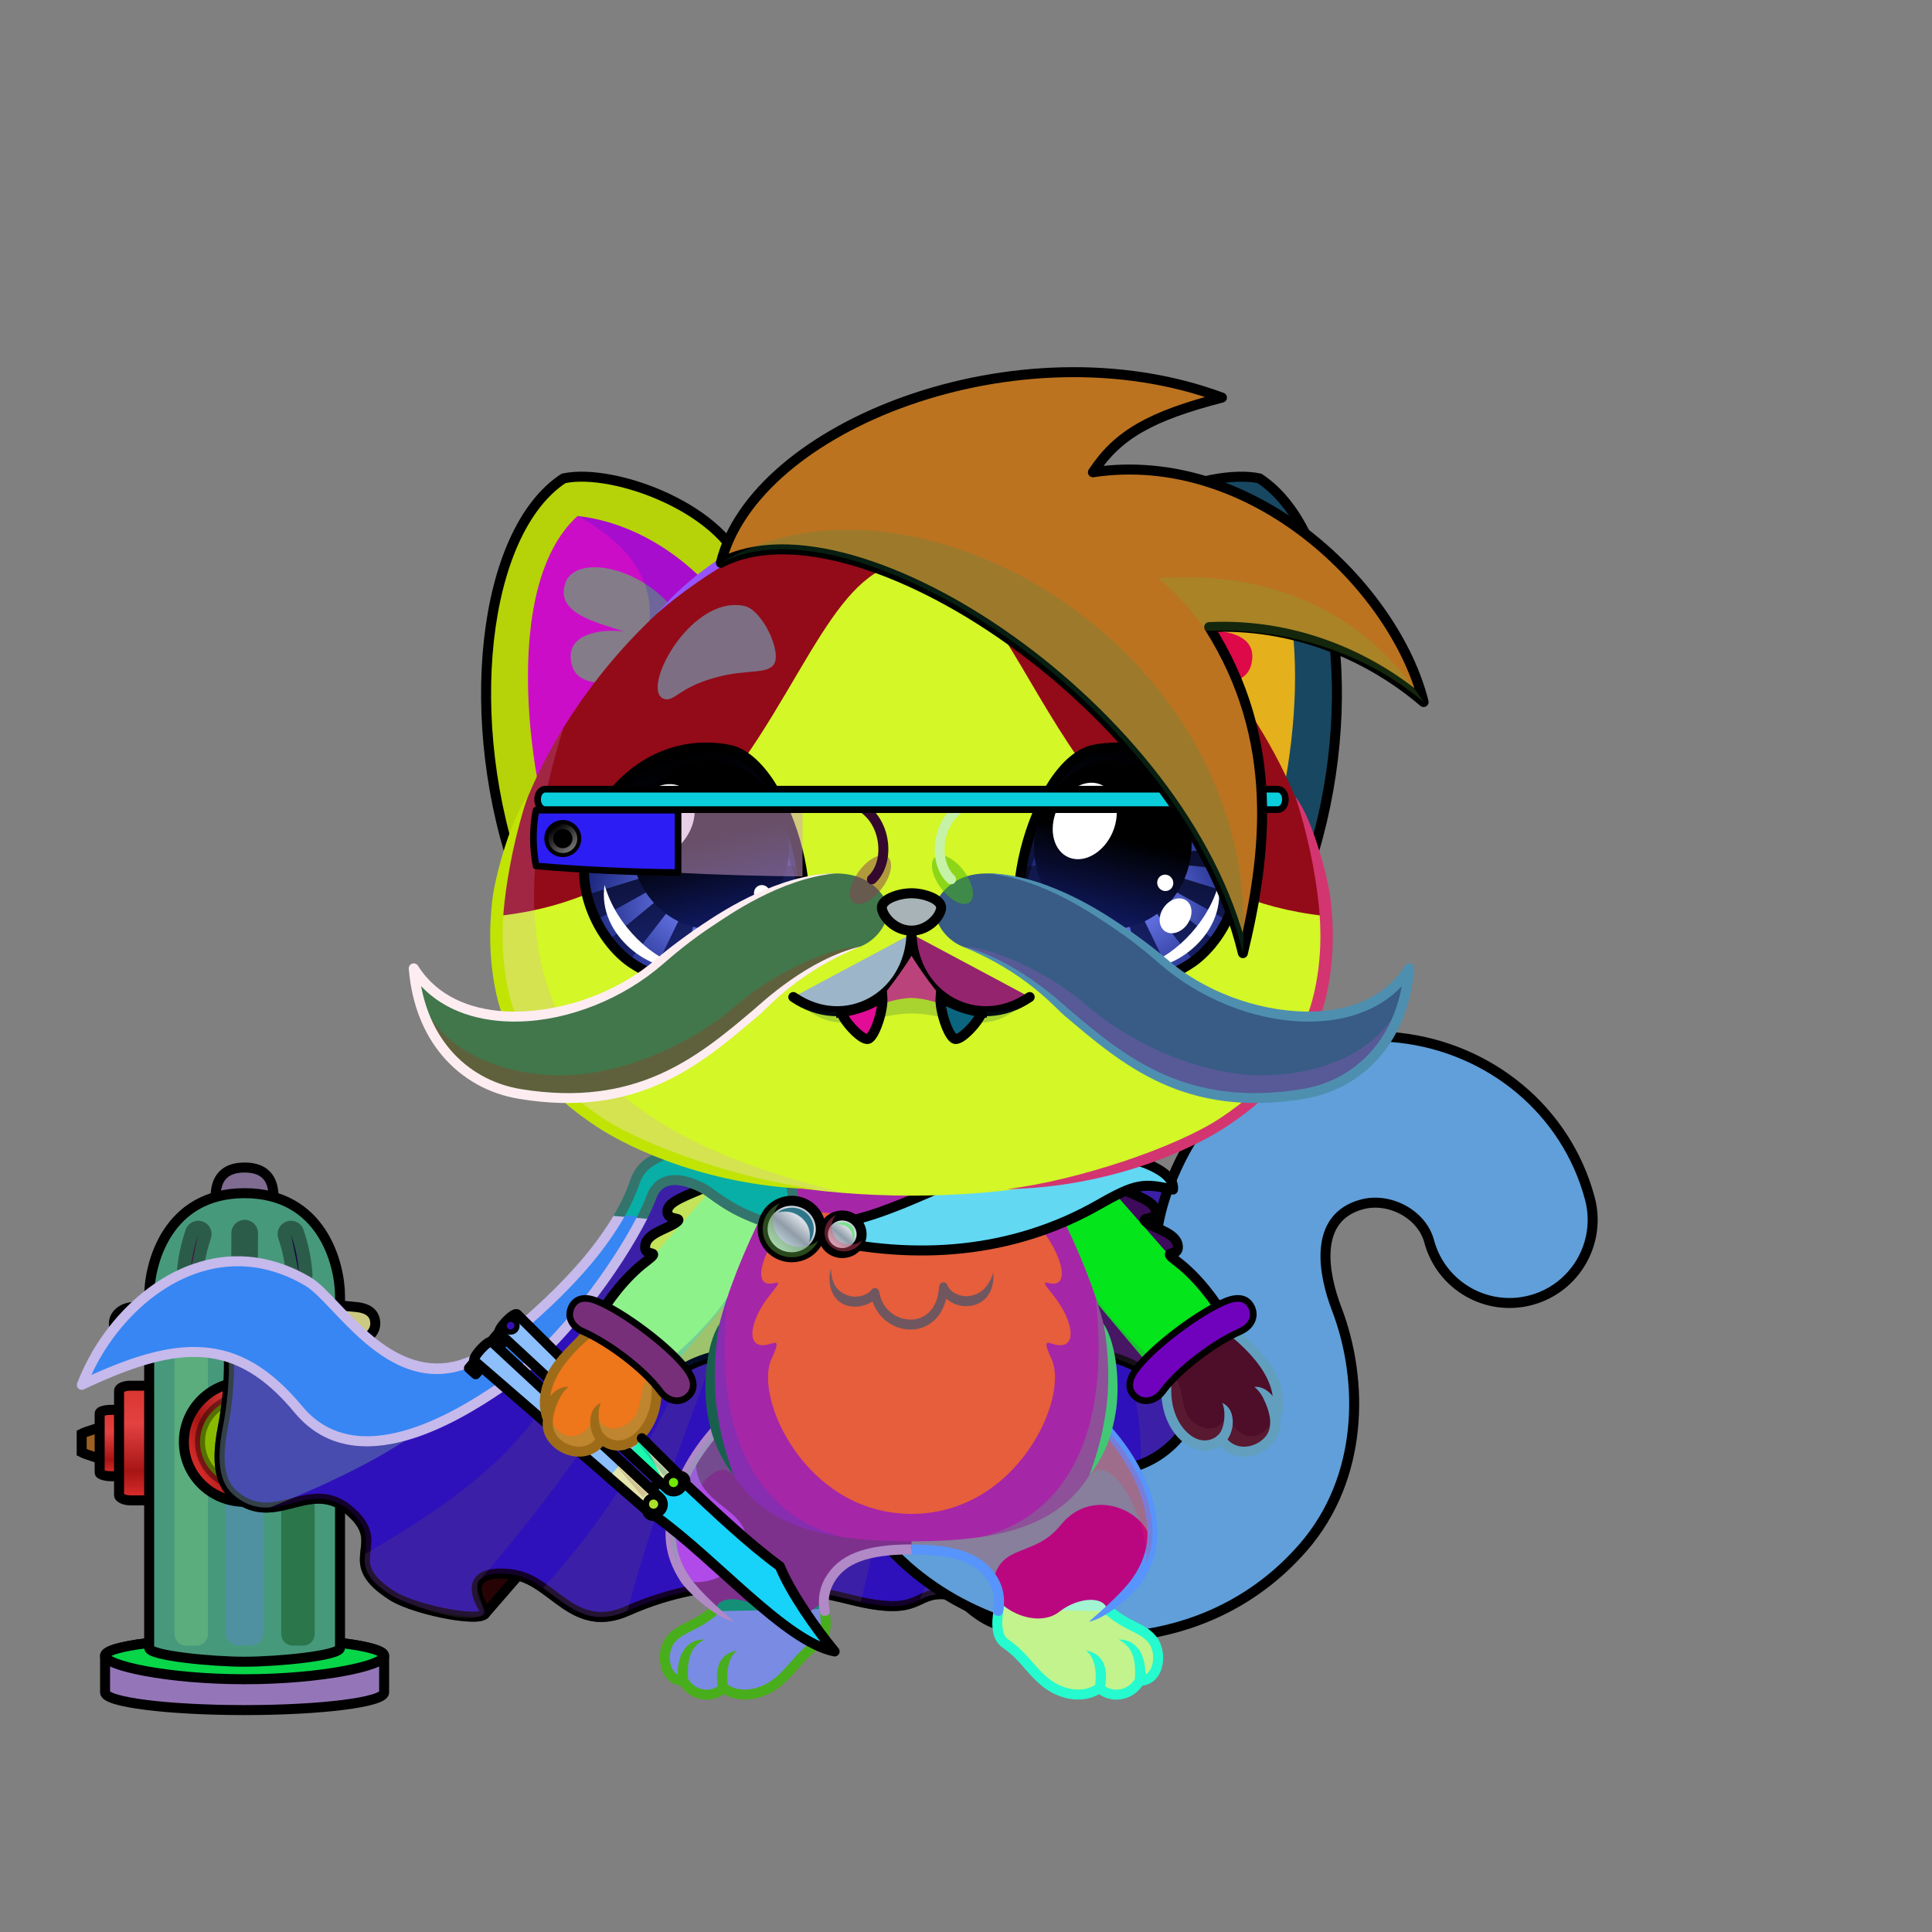 <svg xmlns="http://www.w3.org/2000/svg" xmlns:xlink="http://www.w3.org/1999/xlink" style="shape-rendering:geometricPrecision; text-rendering:geometricPrecision; image-rendering:optimizeQuality; fill-rule:evenodd; clip-rule:evenodd" version="1.1" viewBox="0 0 29000 29000" xml:space="preserve"><rect x="0" y="0" width="29000" height="29000" fill="#808080" stroke="none"/><defs><style type="text/css">.HairBack-Cat0fil22 {fill:none}
.Tail-Cat0fil25 {fill:url(#Tail-Cat0id925)}
.Tail-Cat0fil26 {fill:#fdfeff}
.Tail-Cat0fil14 {fill:black;fill-opacity:0.2}
.Tail-Cat0fil22 {fill:none}
.Tail-Cat0str0 {stroke:black;stroke-width:150;stroke-linecap:round;stroke-linejoin:round}
.RightFoot-Cat3fil35 {fill:#ffffff}
.RightFoot-Cat3fil14 {fill:black;fill-opacity:0.2}
.RightFoot-Cat3fil22 {fill:none}
.RightFoot-Cat3fil32 {fill:black;fill-rule:nonzero}
.RightLeg-Cat2fil39 {fill:url(#RightLeg-Cat2id19)}
.RightLeg-Cat2fil40 {fill:url(#RightLeg-Cat2id7)}
.RightLeg-Cat2fil32 {fill:black;fill-rule:nonzero}
.RightLeg-Cat2fil14 {fill:black;fill-opacity:0.2}
.LeftFoot-Cat3fil35 {fill:#ffffff}
.LeftFoot-Cat3fil14 {fill:black;fill-opacity:0.2}
.LeftFoot-Cat3fil22 {fill:none}
.LeftFoot-Cat3fil32 {fill:black;fill-rule:nonzero}
.LeftLeg-Cat2fil45 {fill:url(#LeftLeg-Cat2id54)}
.LeftLeg-Cat2fil40 {fill:url(#LeftLeg-Cat2id7)}
.LeftLeg-Cat2fil32 {fill:black;fill-rule:nonzero}
.LeftLeg-Cat2fil14 {fill:black;fill-opacity:0.2}
.RightHand-Cat5fil52 {fill:url(#RightHand-Cat5id171)}
.RightHand-Cat5fil14 {fill:black;fill-opacity:0.2}
.RightHand-Cat5fil22 {fill:none}
.RightHand-Cat5str0 {stroke:black;stroke-width:150;stroke-linecap:round;stroke-linejoin:round}
.RightPaw-Cat0fil26 {fill:#fdfeff}
.RightPaw-Cat0fil14 {fill:black;fill-opacity:0.2}
.RightPaw-Cat0fil32 {fill:black;fill-rule:nonzero}
.LeftHand-Cat5fil59 {fill:url(#LeftHand-Cat5id490)}
.LeftHand-Cat5fil14 {fill:black;fill-opacity:0.2}
.LeftHand-Cat5fil22 {fill:none}
.LeftHand-Cat5str0 {stroke:black;stroke-width:150;stroke-linecap:round;stroke-linejoin:round}
.LeftPaw-Cat0fil26 {fill:#fdfeff}
.LeftPaw-Cat0fil14 {fill:black;fill-opacity:0.2}
.LeftPaw-Cat0fil32 {fill:black;fill-rule:nonzero}
.Body-Cat5fil62 {fill:url(#Body-Cat5id318)}
.Body-Cat5fil66 {fill:url(#Body-Cat5id563)}
.Body-Cat5fil14 {fill:black;fill-opacity:0.2}
.Body-Cat5fil32 {fill:black;fill-rule:nonzero}
.Ears-Cat0fil68 {fill:url(#Ears-Cat0id64)}
.Ears-Cat0fil69 {fill:url(#Ears-Cat0id515)}
.Ears-Cat0fil14 {fill:black;fill-opacity:0.2}
.Ears-Cat0fil71 {fill:url(#Ears-Cat0id104)}
.Ears-Cat0fil72 {fill:url(#Ears-Cat0id361)}
.Ears-Cat0fil67 {fill:url(#Ears-Cat0id308)}
.Ears-Cat0str0 {stroke:black;stroke-width:150;stroke-linecap:round;stroke-linejoin:round}
.Ears-Cat0fil70 {fill:url(#Ears-Cat0id399)}
.Head-Cat4fil143 {fill:url(#Head-Cat4id35)}
.Head-Cat4fil144 {fill:url(#Head-Cat4id320)}
.Head-Cat4fil14 {fill:black;fill-opacity:0.2}
.Head-Cat4fil32 {fill:black;fill-rule:nonzero}
.Mouth-Cat5fil14 {fill:black;fill-opacity:0.2}
.Mouth-Cat5fil100 {fill:black}
.Mouth-Cat5fil22 {fill:none}
.Mouth-Cat5str0 {stroke:black;stroke-width:150;stroke-linecap:round;stroke-linejoin:round}
.Mouth-Cat5fil152 {fill:white}
.Mouth-Cat5str4 {stroke:black;stroke-width:150}
.Eyes-Cat8fil196 {fill:url(#Eyes-Cat8id945)}
.Eyes-Cat8fil197 {fill:url(#Eyes-Cat8id1085)}
.Eyes-Cat8fil157 {fill:black;fill-opacity:0.502}
.Eyes-Cat8fil152 {fill:white}
.Eyes-Cat8fil175 {fill:url(#Eyes-Cat8id943)}
.Eyes-Cat8fil199 {fill:url(#Eyes-Cat8id1101)}
.Eyes-Cat8fil155 {fill:#9c8aa4}
.Eyes-Cat8fil14 {fill:black;fill-opacity:0.2}
.Eyes-Cat8fil200 {fill:url(#Eyes-Cat8id732)}
.Eyes-Cat8fil198 {fill:url(#Eyes-Cat8id734)}
.Eyes-Cat8fil22 {fill:none}
.Eyes-Cat8str4 {stroke:black;stroke-width:150}
.Moustache-Cat7fil219 {fill:url(#Moustache-Cat7id88)}
.Moustache-Cat7fil14 {fill:black;fill-opacity:0.2}
.Moustache-Cat7fil32 {fill:black;fill-rule:nonzero}
.Moustache-Cat7fil220 {fill:url(#Moustache-Cat7id289)}
.Nose-Cat0fil221 {fill:url(#Nose-Cat0id921)}
.Nose-Cat0str0 {stroke:black;stroke-width:150;stroke-linecap:round;stroke-linejoin:round}
.Hair-Cat6fil14 {fill:black;fill-opacity:0.2}
.Hair-Cat6fil228 {fill:url(#Hair-Cat6id139)}
.Hair-Cat6str0 {stroke:black;stroke-width:150;stroke-linecap:round;stroke-linejoin:round}
.BraceletSteel-Mediumfil57new {fill:url(#BraceletSteel-Mediumid666new);fill-rule:nonzero}
.BraceletSteel-Mediumstr4new {stroke:black;stroke-width:100}
.BraceletSteel-Mediumfil58new {fill:url(#BraceletSteel-Mediumid686new);fill-rule:nonzero}
.HatGoogleGlasses-Mediumfil247new {fill:#966432;fill-opacity:0.502}
.HatGoogleGlasses-Mediumfil771new {fill:url(#HatGoogleGlasses-Mediumid662new);fill-rule:nonzero}
.HatGoogleGlasses-Mediumfil772new {fill:url(#HatGoogleGlasses-Mediumid681new);fill-rule:nonzero}
.HatGoogleGlasses-Mediumfil293new {fill:#FFFFCC;fill-opacity:0.502}
.HatGoogleGlasses-Mediumfil84new {fill:black}
.HatGoogleGlasses-Mediumfil774new {fill:url(#HatGoogleGlasses-Mediumid224new)}
.HatGoogleGlasses-Mediumfil773new {fill:url(#HatGoogleGlasses-Mediumid191new)}
.HatGoogleGlasses-Mediumstr3new {stroke:black;stroke-width:100;stroke-linecap:round;stroke-linejoin:round}
.HatGoogleGlasses-Mediumfil775new {fill:url(#HatGoogleGlasses-Mediumid259new)}
.WeaponBflyKnifeBack-Mediumfil23 {fill:black}
.WeaponBflyKnifeBack-Mediumfil25 {fill:url(#WeaponBflyKnifeBack-Mediumid10)}
.WeaponBflyKnifeBack-Mediumstr0 {stroke:black;stroke-width:150;stroke-linecap:round;stroke-linejoin:round}
.WeaponBflyKnifeBack-Mediumfil24 {fill:url(#WeaponBflyKnifeBack-Mediumid20)}
.WeaponBflyKnifeBack-Mediumstr1 {stroke:black;stroke-width:150}
.WeaponBflyKnife-Mediumfil26 {fill:url(#WeaponBflyKnife-Mediumid21)}
.WeaponBflyKnife-Mediumfil27 {fill:white;fill-opacity:0.502}
.WeaponBflyKnife-Mediumfil28 {fill:#820000}
.WeaponBflyKnife-Mediumfil23 {fill:black}
.WeaponBflyKnife-Mediumfil29 {fill:url(#WeaponBflyKnife-Mediumid5)}
.WeaponBflyKnife-Mediumfil30 {fill:url(#WeaponBflyKnife-Mediumid15)}
.WeaponBflyKnife-Mediumfil31 {fill:white;fill-opacity:0.302}
.WeaponBflyKnife-Mediumfil14 {fill:none}
.WeaponBflyKnife-Mediumstr0 {stroke:black;stroke-width:150;stroke-linecap:round;stroke-linejoin:round}
.AccessoryWaterHydrantfil32 {fill:#FF9E9E;fill-opacity:0.502}
.AccessoryWaterHydrantfil35 {fill:black;fill-opacity:0.4}
.AccessoryWaterHydrantfil25 {fill:url(#AccessoryWaterHydrantid35)}
.AccessoryWaterHydrantstr2 {stroke:black;stroke-width:150;stroke-linecap:round}
.AccessoryWaterHydrantfil26 {fill:url(#AccessoryWaterHydrantid50)}
.AccessoryWaterHydrantfil27 {fill:url(#AccessoryWaterHydrantid32)}
.AccessoryWaterHydrantfil28 {fill:url(#AccessoryWaterHydrantid74)}
.AccessoryWaterHydrantfil29 {fill:url(#AccessoryWaterHydrantid66)}
.AccessoryWaterHydrantfil30 {fill:url(#AccessoryWaterHydrantid34)}
.AccessoryWaterHydrantfil31 {fill:url(#AccessoryWaterHydrantid70)}
.AccessoryWaterHydrantstr3 {stroke:black;stroke-width:150;stroke-linecap:round;stroke-linejoin:round}
.AccessoryWaterHydrantfil2 {fill:none}
.AccessoryWaterHydrantstr4 {stroke:black;stroke-width:150}
.AccessoryWaterHydrantfil33 {fill:url(#AccessoryWaterHydrantid38)}
.AccessoryWaterHydrantfil34 {fill:url(#AccessoryWaterHydrantid57)}
.AccessoryWaterHydrantfil36 {fill:url(#AccessoryWaterHydrantid60)}
.AccessoryWaterHydrantfil37 {fill:url(#AccessoryWaterHydrantid54)}
.AccessoryWaterHydrantfil38 {fill:url(#AccessoryWaterHydrantid58)}
.AccessoryWaterHydrantfil39 {fill:none}
.AccessoryWaterHydrantstr5 {stroke:black;stroke-width:150;stroke-opacity:0.4}
.AccessoryWaterHydrantfil40 {fill:url(#AccessoryWaterHydrantid68)}
.AccessoryWaterHydrantstr1 {stroke:black;stroke-width:150}
.AccessoryWaterHydrantstr6 {stroke:black;stroke-width:400;stroke-linecap:round;stroke-linejoin:round;stroke-opacity:0.4}
.NecklaceCapeRedBack-Mediumfil3 {fill:black;fill-opacity:0.302}
.NecklaceCapeRedBack-Mediumfil4 {fill:black;fill-opacity:0.2}
.NecklaceCapeRedBack-Mediumfil13 {fill:url(#NecklaceCapeRedBack-Mediumid41);fill-rule:nonzero}
.NecklaceCapeRedBack-Mediumfil14 {fill:black;fill-rule:nonzero}
.NecklaceCapeRedBack-Mediumfil0 {fill:#270306}
.NecklaceCapeRedBack-Mediumstr0 {stroke:black;stroke-width:150;stroke-linecap:round;stroke-linejoin:round}
.NecklaceCapeRedBack-Mediumfil12 {fill:url(#NecklaceCapeRedBack-Mediumid2)}
.NecklaceCapeRedBack-Mediumfil2 {fill:black;fill-opacity:0.502}
.NecklaceCapeRedBack-Mediumstr2 {stroke:black;stroke-width:150;stroke-linecap:round;stroke-linejoin:round;stroke-opacity:0.502}
.NecklaceCapeRed-Mediumfil16 {fill:url(#NecklaceCapeRed-Mediumid13)}
.NecklaceCapeRed-Mediumfil14 {fill:black;fill-rule:nonzero}
.NecklaceCapeRed-Mediumfil10 {fill:black;fill-opacity:0.4}
.NecklaceCapeRed-Mediumfil11 {fill:white;fill-opacity:0.8}
.NecklaceCapeRed-Mediumfil15 {fill:url(#NecklaceCapeRed-Mediumid8)}
.NecklaceCapeRed-Mediumstr0 {stroke:black;stroke-width:150;stroke-linecap:round;stroke-linejoin:round}
.NecklaceCapeRed-Mediumfil17 {fill:url(#NecklaceCapeRed-Mediumid31)}
.NecklaceCapeRed-Mediumstr1 {stroke:black;stroke-width:150}
.NecklaceCapeRed-Mediumfil18 {fill:url(#NecklaceCapeRed-Mediumid37)}
</style><linearGradient gradientUnits="objectBoundingBox" id="Tail-Cat0id925" x1="56.92%" x2="43.08%" y1="93.429%" y2="6.571%">
   <stop offset="0" style="stop-opacity:1; stop-color:#bfa6a6"/>
   <stop offset="1" style="stop-opacity:1; stop-color:#ffffff"/>
  </linearGradient><linearGradient gradientUnits="userSpaceOnUse" id="RightLeg-Cat2id19" x1="15490.3" x2="15490.3" y1="24284.1" y2="21188.2">
   <stop offset="0" style="stop-opacity:1; stop-color:#ffffff"/>
   <stop offset="0.439" style="stop-opacity:1; stop-color:#ffffff"/>
   <stop offset="1" style="stop-opacity:1; stop-color:#e6d3d3"/>
  </linearGradient><linearGradient gradientUnits="objectBoundingBox" id="RightLeg-Cat2id7" x1="50%" x2="50%" xlink:href="#RightLeg-Cat2id5" y1="99.999%" y2="0%">
  </linearGradient><linearGradient gradientUnits="objectBoundingBox" id="LeftLeg-Cat2id54" x1="50%" x2="50%" xlink:href="#LeftLeg-Cat2id19" y1="100%" y2="0%">
  </linearGradient><linearGradient gradientUnits="objectBoundingBox" id="LeftLeg-Cat2id7" x1="50%" x2="50%" xlink:href="#LeftLeg-Cat2id5" y1="99.999%" y2="0%">
  </linearGradient><linearGradient gradientUnits="userSpaceOnUse" id="RightHand-Cat5id171" x1="15998.8" x2="17409.8" y1="17683.5" y2="20852.5">
   <stop offset="0" style="stop-opacity:1; stop-color:#bfa6a6"/>
   <stop offset="0.031" style="stop-opacity:1; stop-color:#bfa6a6"/>
   <stop offset="0.878" style="stop-opacity:1; stop-color:#e6d3d3"/>
   <stop offset="1" style="stop-opacity:1; stop-color:#e6d3d3"/>
  </linearGradient><linearGradient gradientUnits="userSpaceOnUse" id="LeftHand-Cat5id490" x1="11365" x2="9954.09" xlink:href="#LeftHand-Cat5id171" y1="17683.5" y2="20852.5">
  </linearGradient><linearGradient gradientUnits="objectBoundingBox" id="Body-Cat5id318" x1="50%" x2="50%" xlink:href="#Body-Cat5id36" y1="0%" y2="100%">
  </linearGradient><linearGradient gradientUnits="userSpaceOnUse" id="Body-Cat5id563" x1="13681.9" x2="13681.9" y1="22723.6" y2="18198.8">
   <stop offset="0" style="stop-opacity:1; stop-color:#fdfeff"/>
   <stop offset="0.459" style="stop-opacity:1; stop-color:#fdfeff"/>
   <stop offset="1" style="stop-opacity:1; stop-color:#e4ebf2"/>
  </linearGradient><linearGradient gradientUnits="userSpaceOnUse" id="Ears-Cat0id64" x1="7879.4" x2="11484.3" xlink:href="#Ears-Cat0id61" y1="9322.43" y2="11319">
  </linearGradient><linearGradient gradientUnits="userSpaceOnUse" id="Ears-Cat0id515" x1="8552.14" x2="10215.3" xlink:href="#Ears-Cat0id114" y1="9019.26" y2="9752.2">
  </linearGradient><linearGradient gradientUnits="userSpaceOnUse" id="Ears-Cat0id104" x1="19484.5" x2="15879.6" xlink:href="#Ears-Cat0id61" y1="9321.61" y2="11319.8">
  </linearGradient><linearGradient gradientUnits="userSpaceOnUse" id="Ears-Cat0id361" x1="18811.7" x2="17148.6" xlink:href="#Ears-Cat0id114" y1="9018.96" y2="9752.5">
  </linearGradient><linearGradient gradientUnits="userSpaceOnUse" id="Ears-Cat0id308" x1="7144.48" x2="11346" xlink:href="#Ears-Cat0id70" y1="9230.74" y2="11165.7">
  </linearGradient><linearGradient gradientUnits="userSpaceOnUse" id="Ears-Cat0id399" x1="20219.2" x2="16018" xlink:href="#Ears-Cat0id70" y1="9232.04" y2="11164.4">
  </linearGradient><linearGradient gradientUnits="userSpaceOnUse" id="Head-Cat4id35" x1="13681.9" x2="13681.9" y1="17936.7" y2="7484.8">
   <stop offset="0" style="stop-opacity:1; stop-color:#bfa6a6"/>
   <stop offset="0.4" style="stop-opacity:1; stop-color:#e6d3d3"/>
   <stop offset="1" style="stop-opacity:1; stop-color:#ffffff"/>
  </linearGradient><linearGradient gradientUnits="userSpaceOnUse" id="Head-Cat4id320" x1="13681.9" x2="13681.9" xlink:href="#Head-Cat4id230" y1="8439.82" y2="17946.7">
  </linearGradient><linearGradient gradientUnits="userSpaceOnUse" id="Eyes-Cat8id945" x1="10821.5" x2="10019.4" xlink:href="#Eyes-Cat8id27" y1="14683.6" y2="11312.6">
  </linearGradient><radialGradient cx="10465.8" cy="13526" fx="10465.8" fy="13526" gradientTransform="matrix(1.02 -0 -0 0.919 -214 1097)" gradientUnits="userSpaceOnUse" id="Eyes-Cat8id1085" r="1619.24" xlink:href="#Eyes-Cat8id1039">
  </radialGradient><linearGradient gradientUnits="objectBoundingBox" id="Eyes-Cat8id943" x1="37.894%" x2="62.106%" xlink:href="#Eyes-Cat8id27" y1="97.407%" y2="2.593%">
  </linearGradient><radialGradient cx="16964.2" cy="13526" fx="16964.2" fy="13526" gradientTransform="matrix(-1.02 -0 -0 0.919 34275 1097)" gradientUnits="userSpaceOnUse" id="Eyes-Cat8id1101" r="1619.24" xlink:href="#Eyes-Cat8id1039">
  </radialGradient><linearGradient gradientUnits="userSpaceOnUse" id="Eyes-Cat8id732" x1="16993" x2="16413.8" xlink:href="#Eyes-Cat8id384" y1="11460.6" y2="13912">
  </linearGradient><linearGradient gradientUnits="userSpaceOnUse" id="Eyes-Cat8id734" x1="10370.9" x2="10950" xlink:href="#Eyes-Cat8id384" y1="11460.6" y2="13912">
  </linearGradient><linearGradient gradientUnits="userSpaceOnUse" id="Moustache-Cat7id88" x1="12751.5" x2="6787.06" xlink:href="#Moustache-Cat7id87" y1="13895.7" y2="15696.8">
  </linearGradient><linearGradient gradientUnits="userSpaceOnUse" id="Moustache-Cat7id289" x1="14612.3" x2="20576.8" xlink:href="#Moustache-Cat7id87" y1="13895.7" y2="15696.8">
  </linearGradient><linearGradient gradientUnits="userSpaceOnUse" id="Nose-Cat0id921" x1="13681.9" x2="13681.9" y1="13407.9" y2="13968.6">
   <stop offset="0" style="stop-opacity:1; stop-color:#FFCCCC"/>
   <stop offset="1" style="stop-opacity:1; stop-color:#DB9092"/>
  </linearGradient><linearGradient gradientUnits="userSpaceOnUse" id="Hair-Cat6id139" x1="13266.7" x2="18923.3" xlink:href="#Hair-Cat6id25" y1="6095.38" y2="13797.9">
  </linearGradient><linearGradient gradientUnits="userSpaceOnUse" id="BraceletSteel-Mediumid666new" x1="8808.47" x2="10149.2" xlink:href="#BraceletSteel-Mediumid663new" y1="19708.3" y2="20807.9">
  </linearGradient><linearGradient gradientUnits="userSpaceOnUse" id="BraceletSteel-Mediumid686new" x1="18555.4" x2="17214.7" xlink:href="#BraceletSteel-Mediumid663new" y1="19708.3" y2="20807.9">
  </linearGradient><linearGradient gradientUnits="userSpaceOnUse" id="HatGoogleGlasses-Mediumid662new" x1="12977" x2="13014.5" y1="11958" y2="13269">
   <stop offset="0" style="stop-opacity:1; stop-color:#242424"/>
   <stop offset="1" style="stop-opacity:1; stop-color:#BDBDBD"/>
  </linearGradient><linearGradient gradientUnits="userSpaceOnUse" id="HatGoogleGlasses-Mediumid681new" x1="14386.9" x2="14349.4" xlink:href="#HatGoogleGlasses-Mediumid662new" y1="11958" y2="13269">
  </linearGradient><linearGradient gradientUnits="userSpaceOnUse" id="HatGoogleGlasses-Mediumid224new" x1="8312.34" x2="8582.84" y1="12413.5" y2="12760">
   <stop offset="0" style="stop-opacity:1; stop-color:black"/>
   <stop offset="1" style="stop-opacity:1; stop-color:#737373"/>
  </linearGradient><linearGradient gradientUnits="userSpaceOnUse" id="HatGoogleGlasses-Mediumid191new" x1="8327.85" x2="9856.45" y1="13047.3" y2="12211.7">
   <stop offset="0" style="stop-opacity:1; stop-color:#C8C8C8"/>
   <stop offset="0.69" style="stop-opacity:1; stop-color:white"/>
   <stop offset="1" style="stop-opacity:1; stop-color:white"/>
  </linearGradient><linearGradient gradientUnits="userSpaceOnUse" id="HatGoogleGlasses-Mediumid259new" x1="8069.87" x2="19294" y1="11999.6" y2="11999.6">
   <stop offset="0" style="stop-opacity:1; stop-color:#C4C4C4"/>
   <stop offset="0.69" style="stop-opacity:1; stop-color:white"/>
   <stop offset="1" style="stop-opacity:1; stop-color:#D4D4D4"/>
  </linearGradient><linearGradient gradientUnits="userSpaceOnUse" id="WeaponBflyKnifeBack-Mediumid10" x1="7610.92" x2="7717.74" xlink:href="#WeaponBflyKnifeBack-Mediumid4" y1="19919.5" y2="19877.8">
  </linearGradient><linearGradient gradientUnits="userSpaceOnUse" id="WeaponBflyKnifeBack-Mediumid20" x1="7155" x2="10206.4" xlink:href="#WeaponBflyKnifeBack-Mediumid18" y1="20686" y2="21753.5">
  </linearGradient><linearGradient gradientUnits="userSpaceOnUse" id="WeaponBflyKnife-Mediumid21" x1="9678.73" x2="12556.5" xlink:href="#WeaponBflyKnife-Mediumid19" y1="23619.9" y2="23321.3">
  </linearGradient><linearGradient gradientUnits="userSpaceOnUse" id="WeaponBflyKnife-Mediumid5" x1="10045" x2="10174.8" xlink:href="#WeaponBflyKnife-Mediumid4" y1="22278.7" y2="22228">
  </linearGradient><linearGradient gradientUnits="userSpaceOnUse" id="WeaponBflyKnife-Mediumid15" x1="9745.2" x2="9875.04" xlink:href="#WeaponBflyKnife-Mediumid4" y1="22603.1" y2="22552.4">
  </linearGradient><linearGradient gradientUnits="userSpaceOnUse" id="AccessoryWaterHydrantid35" x1="1412.61" x2="1346.62" y1="21900.7" y2="21420.5">
   <stop offset="0" style="stop-opacity:1; stop-color:#C79191"/>
   <stop offset="0.49" style="stop-opacity:1; stop-color:#8C7777"/>
   <stop offset="1" style="stop-opacity:1; stop-color:#EDCFCE"/>
  </linearGradient><linearGradient gradientUnits="userSpaceOnUse" id="AccessoryWaterHydrantid50" x1="1822.86" x2="1822.86" xlink:href="#AccessoryWaterHydrantid32" y1="22158.9" y2="21162.2">
  </linearGradient><linearGradient gradientUnits="userSpaceOnUse" id="AccessoryWaterHydrantid74" x1="5820.44" x2="5754.45" xlink:href="#AccessoryWaterHydrantid35" y1="21900.7" y2="21420.5">
  </linearGradient><linearGradient gradientUnits="userSpaceOnUse" id="AccessoryWaterHydrantid66" x1="5344.2" x2="5344.2" xlink:href="#AccessoryWaterHydrantid32" y1="22158.9" y2="21162.2">
  </linearGradient><linearGradient gradientUnits="userSpaceOnUse" id="AccessoryWaterHydrantid34" x1="5014.59" x2="5014.59" xlink:href="#AccessoryWaterHydrantid32" y1="22521" y2="20800.2">
  </linearGradient><linearGradient gradientUnits="userSpaceOnUse" id="AccessoryWaterHydrantid70" x1="1577.12" x2="5765.73" xlink:href="#AccessoryWaterHydrantid57" y1="25128.7" y2="25128.7">
  </linearGradient><linearGradient gradientUnits="userSpaceOnUse" id="AccessoryWaterHydrantid38" x1="3236.42" x2="4106.43" y1="17865.7" y2="17865.7">
   <stop offset="0" style="stop-opacity:1; stop-color:#DF302F"/>
   <stop offset="0.278" style="stop-opacity:1; stop-color:#860203"/>
   <stop offset="0.561" style="stop-opacity:1; stop-color:#A61514"/>
   <stop offset="0.78" style="stop-opacity:1; stop-color:#FF8C96"/>
   <stop offset="1" style="stop-opacity:1; stop-color:#D9342E"/>
  </linearGradient><linearGradient gradientUnits="userSpaceOnUse" id="AccessoryWaterHydrantid60" x1="1709.43" x2="5633.42" xlink:href="#AccessoryWaterHydrantid57" y1="19824.4" y2="19824.4">
  </linearGradient><linearGradient gradientUnits="userSpaceOnUse" id="AccessoryWaterHydrantid54" x1="2866.92" x2="4475.93" xlink:href="#AccessoryWaterHydrantid32" y1="22066.7" y2="21218.5">
  </linearGradient><linearGradient gradientUnits="userSpaceOnUse" id="AccessoryWaterHydrantid58" x1="3278.19" x2="4064.66" xlink:href="#AccessoryWaterHydrantid32" y1="21849.9" y2="21435.3">
  </linearGradient><linearGradient gradientUnits="userSpaceOnUse" id="AccessoryWaterHydrantid68" x1="3485.88" x2="3856.97" y1="21740.4" y2="21544.8">
   <stop offset="0" style="stop-opacity:1; stop-color:#C79191"/>
   <stop offset="0.671" style="stop-opacity:1; stop-color:#8C7777"/>
   <stop offset="1" style="stop-opacity:1; stop-color:#EDCFCE"/>
  </linearGradient><linearGradient gradientUnits="userSpaceOnUse" id="NecklaceCapeRedBack-Mediumid41" x1="4519.1" x2="6360.56" xlink:href="#NecklaceCapeRedBack-Mediumid5" y1="17697.6" y2="22165.4">
  </linearGradient><linearGradient gradientUnits="userSpaceOnUse" id="NecklaceCapeRedBack-Mediumid2" x1="5802.55" x2="15394.4" y1="24344" y2="17117.2">
   <stop offset="0" style="stop-opacity:1; stop-color:#B02C00"/>
   <stop offset="0.369" style="stop-opacity:1; stop-color:#B82E00"/>
   <stop offset="0.71" style="stop-opacity:1; stop-color:#630116"/>
   <stop offset="1" style="stop-opacity:1; stop-color:#1D0029"/>
  </linearGradient><linearGradient gradientUnits="userSpaceOnUse" id="NecklaceCapeRed-Mediumid13" x1="9527.35" x2="11718.7" y1="17325.6" y2="18088.7">
   <stop offset="0" style="stop-opacity:1; stop-color:#CC3300"/>
   <stop offset="0.251" style="stop-opacity:1; stop-color:#A32C04"/>
   <stop offset="0.569" style="stop-opacity:1; stop-color:#FF5024"/>
   <stop offset="1" style="stop-opacity:1; stop-color:#490033"/>
  </linearGradient><linearGradient gradientUnits="userSpaceOnUse" id="NecklaceCapeRed-Mediumid8" x1="17530.6" x2="12330.9" y1="17814.8" y2="18031.5">
   <stop offset="0" style="stop-opacity:1; stop-color:#B02C00"/>
   <stop offset="0.271" style="stop-opacity:1; stop-color:#B82E00"/>
   <stop offset="0.769" style="stop-opacity:1; stop-color:#630116"/>
   <stop offset="1" style="stop-opacity:1; stop-color:#1D0029"/>
  </linearGradient><linearGradient gradientUnits="objectBoundingBox" id="NecklaceCapeRed-Mediumid31" x1="82.414%" x2="17.586%" xlink:href="#NecklaceCapeRed-Mediumid30" y1="12.622%" y2="87.378%">
  </linearGradient><linearGradient gradientUnits="objectBoundingBox" id="NecklaceCapeRed-Mediumid37" x1="82.414%" x2="17.586%" xlink:href="#NecklaceCapeRed-Mediumid30" y1="12.622%" y2="87.378%">
  </linearGradient><linearGradient gradientUnits="objectBoundingBox" id="RightLeg-Cat2id5" x1="50%" x2="50%" y1="0%" y2="100%">
   <stop offset="0" style="stop-opacity:1; stop-color:#9c8aa4"/>
   <stop offset="1" style="stop-opacity:1; stop-color:#c6bdc9"/>
  </linearGradient><linearGradient gradientUnits="userSpaceOnUse" id="LeftLeg-Cat2id19" x1="15490.3" x2="15490.3" y1="24284.1" y2="21188.2">
   <stop offset="0" style="stop-opacity:1; stop-color:#ffffff"/>
   <stop offset="0.439" style="stop-opacity:1; stop-color:#ffffff"/>
   <stop offset="1" style="stop-opacity:1; stop-color:#e6d3d3"/>
  </linearGradient><linearGradient gradientUnits="objectBoundingBox" id="LeftLeg-Cat2id5" x1="50%" x2="50%" y1="0%" y2="100%">
   <stop offset="0" style="stop-opacity:1; stop-color:#9c8aa4"/>
   <stop offset="1" style="stop-opacity:1; stop-color:#c6bdc9"/>
  </linearGradient><linearGradient gradientUnits="userSpaceOnUse" id="LeftHand-Cat5id171" x1="15998.8" x2="17409.8" y1="17683.5" y2="20852.5">
   <stop offset="0" style="stop-opacity:1; stop-color:#bfa6a6"/>
   <stop offset="0.031" style="stop-opacity:1; stop-color:#bfa6a6"/>
   <stop offset="0.878" style="stop-opacity:1; stop-color:#e6d3d3"/>
   <stop offset="1" style="stop-opacity:1; stop-color:#e6d3d3"/>
  </linearGradient><linearGradient gradientUnits="userSpaceOnUse" id="Body-Cat5id36" x1="13681.9" x2="13681.9" y1="17936.7" y2="7484.8">
   <stop offset="0" style="stop-opacity:1; stop-color:#bfa6a6"/>
   <stop offset="0.031" style="stop-opacity:1; stop-color:#bfa6a6"/>
   <stop offset="0.529" style="stop-opacity:1; stop-color:#e6d3d3"/>
   <stop offset="1" style="stop-opacity:1; stop-color:#ffffff"/>
  </linearGradient><linearGradient gradientUnits="userSpaceOnUse" id="Ears-Cat0id61" x1="6344" x2="10713.3" y1="10122.8" y2="11711.6">
   <stop offset="0" style="stop-opacity:1; stop-color:#F5E2E2"/>
   <stop offset="1" style="stop-opacity:1; stop-color:#C49D9D"/>
  </linearGradient><linearGradient gradientUnits="userSpaceOnUse" id="Ears-Cat0id114" x1="7986.1" x2="9822.34" y1="9926.47" y2="10545.7">
   <stop offset="0" style="stop-opacity:1; stop-color:#E4BBB9"/>
   <stop offset="1" style="stop-opacity:1; stop-color:#B88383"/>
  </linearGradient><linearGradient gradientUnits="userSpaceOnUse" id="Ears-Cat0id70" x1="20208.3" x2="17218.2" y1="8096.38" y2="11659.9">
   <stop offset="0" style="stop-opacity:1; stop-color:#fdfeff"/>
   <stop offset="1" style="stop-opacity:1; stop-color:#e4ebf2"/>
  </linearGradient><linearGradient gradientUnits="userSpaceOnUse" id="Head-Cat4id230" x1="13681.9" x2="13681.9" y1="13028.8" y2="17278">
   <stop offset="0" style="stop-opacity:1; stop-color:#fdfeff"/>
   <stop offset="0.659" style="stop-opacity:1; stop-color:#fdfeff"/>
   <stop offset="1" style="stop-opacity:1; stop-color:#e4ebf2"/>
  </linearGradient><linearGradient gradientUnits="userSpaceOnUse" id="Eyes-Cat8id27" x1="16937.6" x2="16937.6" y1="14961.3" y2="11448.6">
   <stop offset="0" style="stop-opacity:1; stop-color:#1c2880"/>
   <stop offset="1" style="stop-opacity:1; stop-color:black"/>
  </linearGradient><radialGradient cx="50%" cy="50%" fx="50%" fy="50%" gradientUnits="objectBoundingBox" id="Eyes-Cat8id1039" r="50%">
   <stop offset="0" style="stop-opacity:1; stop-color:#7787ff"/>
   <stop offset="1" style="stop-opacity:1; stop-color:#1c2880"/>
  </radialGradient><linearGradient gradientUnits="userSpaceOnUse" id="Eyes-Cat8id384" x1="16417.8" x2="16417.8" y1="11784.3" y2="14068.5">
   <stop offset="0" style="stop-opacity:1; stop-color:black"/>
   <stop offset="0.45" style="stop-opacity:1; stop-color:black"/>
   <stop offset="1" style="stop-opacity:1; stop-color:#111b66"/>
  </linearGradient><linearGradient gradientUnits="userSpaceOnUse" id="Moustache-Cat7id87" x1="16230.4" x2="13904.5" y1="16152.6" y2="14931.5">
   <stop offset="0" style="stop-opacity:1; stop-color:#ceefff"/>
   <stop offset="1" style="stop-opacity:1; stop-color:#a3cfe6"/>
  </linearGradient><linearGradient gradientUnits="userSpaceOnUse" id="Hair-Cat6id25" x1="13681.9" x2="13681.9" y1="13428.9" y2="17918.9">
   <stop offset="0" style="stop-opacity:1; stop-color:#ceefff"/>
   <stop offset="0.29" style="stop-opacity:1; stop-color:#ceefff"/>
   <stop offset="1" style="stop-opacity:1; stop-color:#a3cfe6"/>
  </linearGradient><linearGradient gradientUnits="userSpaceOnUse" id="BraceletSteel-Mediumid663new" x1="19208.4" x2="16994.4" y1="19855.6" y2="20661.5">
   <stop offset="0" style="stop-opacity:1; stop-color:#424352"/>
   <stop offset="0.11" style="stop-opacity:1; stop-color:#848690"/>
   <stop offset="0.251" style="stop-opacity:1; stop-color:#FFFFFC"/>
   <stop offset="0.471" style="stop-opacity:1; stop-color:#8D8F99"/>
   <stop offset="0.78" style="stop-opacity:1; stop-color:#16171A"/>
   <stop offset="1" style="stop-opacity:1; stop-color:#42444D"/>
  </linearGradient><linearGradient gradientUnits="userSpaceOnUse" id="WeaponBflyKnifeBack-Mediumid4" x1="7396.97" x2="7498.27" y1="20414.6" y2="20335.1">
   <stop offset="0" style="stop-opacity:1; stop-color:#949494"/>
   <stop offset="1" style="stop-opacity:1; stop-color:#fdfeff"/>
  </linearGradient><linearGradient gradientUnits="userSpaceOnUse" id="WeaponBflyKnifeBack-Mediumid18" x1="8182.77" x2="11085" y1="21305.8" y2="22034">
   <stop offset="0" style="stop-opacity:1; stop-color:#993A3A"/>
   <stop offset="0.549" style="stop-opacity:1; stop-color:#820000"/>
   <stop offset="1" style="stop-opacity:1; stop-color:#820000"/>
  </linearGradient><linearGradient gradientUnits="userSpaceOnUse" id="WeaponBflyKnife-Mediumid19" x1="10875" x2="13461.4" y1="23847.2" y2="23101">
   <stop offset="0" style="stop-opacity:1; stop-color:#6B6B6B"/>
   <stop offset="0.322" style="stop-opacity:1; stop-color:#EBEBEB"/>
   <stop offset="0.42" style="stop-opacity:1; stop-color:#B0B0B0"/>
   <stop offset="0.62" style="stop-opacity:1; stop-color:white"/>
   <stop offset="1" style="stop-opacity:1; stop-color:#878787"/>
  </linearGradient><linearGradient gradientUnits="userSpaceOnUse" id="WeaponBflyKnife-Mediumid4" x1="7396.97" x2="7498.27" y1="20414.6" y2="20335.1">
   <stop offset="0" style="stop-opacity:1; stop-color:#949494"/>
   <stop offset="1" style="stop-opacity:1; stop-color:#fdfeff"/>
  </linearGradient><linearGradient gradientUnits="userSpaceOnUse" id="AccessoryWaterHydrantid32" x1="2152.47" x2="2152.47" y1="22521" y2="20800.2">
   <stop offset="0" style="stop-opacity:1; stop-color:#DF302F"/>
   <stop offset="0.251" style="stop-opacity:1; stop-color:#A61514"/>
   <stop offset="0.671" style="stop-opacity:1; stop-color:#E34242"/>
   <stop offset="1" style="stop-opacity:1; stop-color:#D9342E"/>
  </linearGradient><linearGradient gradientUnits="userSpaceOnUse" id="AccessoryWaterHydrantid57" x1="2239.15" x2="5103.7" y1="21426.4" y2="21426.4">
   <stop offset="0" style="stop-opacity:1; stop-color:#DF302F"/>
   <stop offset="0.278" style="stop-opacity:1; stop-color:#860203"/>
   <stop offset="0.561" style="stop-opacity:1; stop-color:#A61514"/>
   <stop offset="0.78" style="stop-opacity:1; stop-color:#FC606D"/>
   <stop offset="1" style="stop-opacity:1; stop-color:#D9342E"/>
  </linearGradient><linearGradient gradientUnits="userSpaceOnUse" id="NecklaceCapeRedBack-Mediumid5" x1="928.05" x2="7023.91" y1="19047.7" y2="21436.7">
   <stop offset="0" style="stop-opacity:1; stop-color:#CC3300"/>
   <stop offset="0.271" style="stop-opacity:1; stop-color:#E6420C"/>
   <stop offset="0.529" style="stop-opacity:1; stop-color:#A82E02"/>
   <stop offset="1" style="stop-opacity:1; stop-color:#9D1F10"/>
  </linearGradient><linearGradient gradientUnits="objectBoundingBox" id="NecklaceCapeRed-Mediumid30" x1="82.414%" x2="17.586%" y1="12.622%" y2="87.378%">
   <stop offset="0" style="stop-opacity:1; stop-color:#B3C0CC"/>
   <stop offset="0.271" style="stop-opacity:1; stop-color:#D8DDE6"/>
   <stop offset="0.541" style="stop-opacity:1; stop-color:#909DA8"/>
   <stop offset="1" style="stop-opacity:1; stop-color:#DBF5FF"/>
  </linearGradient></defs><g id="AccessoryWaterHydrant">
  <g id="_3081483343424">
   <path class="AccessoryWaterHydrantfil25 AccessoryWaterHydrantstr2" d="M1534 21913c-74,-37 -235,-75 -308,-113 0,-470 0,192 0,-279 73,-38 234,-75 308,-113 0,546 0,-41 0,505z" style="fill:#9c6023"/>
   <rect class="AccessoryWaterHydrantfil26 AccessoryWaterHydrantstr2" height="997" rx="179" ry="51" width="654" x="1496" y="21162"/>
   <rect class="AccessoryWaterHydrantfil27 AccessoryWaterHydrantstr2" height="1721" rx="169" ry="75" width="731" x="1787" y="20800"/>
   <path class="AccessoryWaterHydrantfil28 AccessoryWaterHydrantstr2" d="M5633 21913c74,-37 235,-75 309,-113 0,-470 0,192 0,-279 -74,-38 -235,-75 -309,-113 0,546 0,-41 0,505z" style="fill:#2d5d51"/>
   <rect class="AccessoryWaterHydrantfil29 AccessoryWaterHydrantstr2" height="997" rx="179" ry="51" width="654" x="5017" y="21162"/>
   <rect class="AccessoryWaterHydrantfil30 AccessoryWaterHydrantstr2" height="1721" rx="169" ry="75" width="731" x="4649" y="20800"/>
   <path class="AccessoryWaterHydrantfil31 AccessoryWaterHydrantstr3" d="M5766 25404l0 -550c0,-147 -938,-265 -2095,-265 -1156,0 -2094,118 -2094,265l0 550c0,146 938,265 2094,265 1157,0 2095,-119 2095,-265z" style="fill:#9476b8"/>
   <path class="AccessoryWaterHydrantfil32" d="M3671 24589c1157,0 2095,118 2095,265 0,146 -938,352 -2095,352 -1156,0 -2094,-206 -2094,-352 0,-147 938,-265 2094,-265z" style="fill:#915929"/>
   <path class="AccessoryWaterHydrantfil2 AccessoryWaterHydrantstr4" d="M3671 24589c1157,0 2095,118 2095,265 0,146 -938,352 -2095,352 -1156,0 -2094,-206 -2094,-352 0,-147 938,-265 2094,-265z" style="fill:#07d649"/>
   <path class="AccessoryWaterHydrantfil33 AccessoryWaterHydrantstr3" d="M3671 17525c-415,0 -435,312 -435,457 0,145 0,114 0,222 0,15 83,-54 435,-54 353,0 435,69 435,54 0,-108 0,-77 0,-222 0,-145 -19,-457 -435,-457z" style="fill:#7f6c90"/>
   <path class="AccessoryWaterHydrantfil34 AccessoryWaterHydrantstr3" d="M3671 17910c-1161,0 -1432,1058 -1432,1550l0 480 0 273 0 4523c0,115 924,207 1432,207 509,0 1433,-92 1433,-207l0 -4523 0 -273 0 -480c0,-492 -271,-1550 -1433,-1550z" style="fill:#47997c"/>
   <path class="AccessoryWaterHydrantfil35" d="M3583 24701l177 0c109,0 198,-88 198,-197l0 -4049c0,-108 -89,-197 -198,-197l-177 0c-109,0 -198,89 -198,197l0 4049c0,109 89,197 198,197z" style="fill:#5b86d7"/>
   <path class="AccessoryWaterHydrantfil35" d="M4394 24701l156 0c95,0 173,-77 173,-172l0 -4098c0,-96 -78,-173 -173,-173l-156 0c-95,0 -173,77 -173,173l0 4098c0,95 78,172 173,172z" style="fill:#004304"/>
   <path class="AccessoryWaterHydrantfil35" d="M2793 24701l155 0c96,0 173,-77 173,-172l0 -4098c0,-96 -77,-173 -173,-173l-155 0c-95,0 -173,77 -173,173l0 4098c0,95 78,172 173,172z" style="fill:#79cc82"/>
   <path class="AccessoryWaterHydrantfil36 AccessoryWaterHydrantstr3" d="M1996 20117c559,-29 654,-87 1675,-87 1021,0 1117,58 1676,87 157,8 286,-112 286,-249 0,0 0,0 0,0 0,-137 -85,-230 -286,-249 -556,-55 -791,-87 -1676,-87 -885,0 -1116,58 -1675,87 -157,8 -287,112 -287,249 0,0 0,0 0,0 0,137 130,257 287,249z" style="fill:#ccc982"/>
   <ellipse class="AccessoryWaterHydrantfil37 AccessoryWaterHydrantstr4" cx="3671" cy="21643" rx="911" ry="900"/>
   <ellipse class="AccessoryWaterHydrantfil38 AccessoryWaterHydrantstr4" cx="3671" cy="21643" rx="445" ry="440"/>
   <path class="AccessoryWaterHydrantfil39 AccessoryWaterHydrantstr5" d="M3671 22304c370,0 670,-296 670,-661 0,-366 -300,-662 -670,-662 -369,0 -669,296 -669,662 0,365 300,661 669,661z" style="fill:#8aba00"/>
   <polygon class="AccessoryWaterHydrantfil40 AccessoryWaterHydrantstr1" points="3892,21643 3837,21737 3782,21831 3671,21831 3561,21831 3506,21737 3451,21643 3506,21548 3561,21454 3671,21454 3782,21454 3837,21548 "/>
   <path class="AccessoryWaterHydrantfil39 AccessoryWaterHydrantstr6" d="M2852 19132c23,-315 94,-510 124,-608" style="fill:#6a3769"/>
   <path class="AccessoryWaterHydrantfil39 AccessoryWaterHydrantstr6" d="M4491 19132c-23,-315 -94,-510 -124,-608" style="fill:#2d076f"/>
   <line class="AccessoryWaterHydrantfil39 AccessoryWaterHydrantstr6" x1="3671" x2="3673" y1="19132" y2="18510"/>
  </g>
 </g><g id="HairBack-Cat0">
 <animateTransform additive="sum" attributeName="transform" dur="10" repeatCount="indefinite" type="translate" values="0;0 200;0;0 200;0;0 200;0;0 200;0"/>
  <rect class="HairBack-Cat0fil22" height="890" width="890" x="13237" y="6590"/>
 </g><g id="NecklaceCapeRedBack-Medium">
  <animateTransform additive="sum" attributeName="transform" dur="10" repeatCount="indefinite" type="translate" values="0;0 200;0;0 200;0;0 200;0;0 200;0"/>
  <g id="_1834097540480">
   <g>
    <polygon class="NecklaceCapeRedBack-Mediumfil0 NecklaceCapeRedBack-Mediumstr0" points="8345,22996 7275,24229 6804,23598 "/>
    <path class="NecklaceCapeRedBack-Mediumfil12 NecklaceCapeRedBack-Mediumstr0" d="M2979 19025c2533,160 2278,2523 4260,1413 771,-431 2189,-2086 2427,-2628 82,-76 1004,-817 1286,-825 97,-3 1408,590 1977,563 2633,-122 2971,-468 3275,-364 256,88 -6,337 449,377 497,44 850,58 939,190 354,529 1283,4208 -137,6383 -1889,-287 -1219,543 -2327,296 -534,-119 -651,-468 -910,-496 -521,-54 -356,348 -1427,83 -884,-219 -2036,-430 -3373,163 -800,356 -1105,-429 -1681,-539 -220,-42 -837,-86 -464,527 140,230 -1017,19 -1387,-216 -788,-503 -112,-731 -551,-1192 -647,-680 -1171,235 -1825,-318 -224,-188 -259,-534 -168,-1004 205,-1056 75,-2081 -363,-2413z" style="fill:#121fc9"/>
    <path class="NecklaceCapeRedBack-Mediumfil2 NecklaceCapeRedBack-Mediumstr2" d="M2979 19025c2533,160 2278,2523 4260,1413 771,-431 2189,-2086 2427,-2628 82,-76 1004,-817 1286,-825 97,-3 1408,590 1977,563 2633,-122 2971,-468 3275,-364 256,88 -6,337 449,377 497,44 850,58 939,190 354,529 1283,4208 -137,6383 -1889,-287 -1219,543 -2327,296 -534,-119 -651,-468 -910,-496 -521,-54 -356,348 -1427,83 -884,-219 -2036,-430 -3373,163 -800,356 -1105,-429 -1681,-539 -220,-42 -837,-86 -464,527 140,230 -1017,19 -1387,-216 -788,-503 -112,-731 -551,-1192 -647,-680 -1171,235 -1825,-318 -224,-188 -259,-534 -168,-1004 205,-1056 75,-2081 -363,-2413z" style="fill:#4d05ad"/>
    <path class="NecklaceCapeRedBack-Mediumfil3" d="M4053 22627c2107,-851 2456,-1340 3031,-1778 575,-439 1017,-916 1425,-1527 -443,478 -922,922 -1270,1116 -1982,1110 -1727,-1253 -4260,-1413 438,332 568,1357 363,2413 -91,470 -56,816 168,1004 190,161 369,197 543,185z" style="fill:#83d591"/>
    <path class="NecklaceCapeRedBack-Mediumfil4" d="M16149 24181c1964,-1984 402,-4259 138,-6459 61,-12 123,-25 187,-37 458,-119 1029,-66 1118,66 354,529 1283,4208 -137,6383 -744,-113 -1091,-53 -1306,47zm-6958 -5761c473,-529 357,-342 475,-610 82,-76 112,-255 394,-264 31,-1 230,92 486,218 -138,2315 -3115,5673 -3318,5927 -190,88 130,503 0,563 -317,146 -1201,-217 -1342,-302 -417,-252 -429,-440 -408,-627 3110,-1766 3019,-2877 3713,-4905zm1846 -409c174,88 344,176 486,249 -773,1962 -1726,4431 -2105,5920 -587,261 -908,-92 -1264,-342 1852,-2054 2591,-4240 2883,-5827zm1215 431c704,-20 1246,-95 1762,-199 -303,1984 -733,4378 -1095,5804 -41,-9 -83,-19 -128,-30 -540,-133 -1178,-264 -1898,-211 1305,-2498 1470,-4200 1359,-5364zm2549 -379c239,-58 486,-120 755,-183 232,1841 684,4005 -1057,6208 -95,-79 -177,-143 -281,-154 -204,-21 -303,28 -412,79 1232,-2913 1287,-4779 995,-5950z" style="fill:#6d5e58"/>
   </g>
   <g>
    <path class="NecklaceCapeRedBack-Mediumfil13" d="M9651 18259c-377,741 -1253,1968 -2151,2575 -652,440 -2153,1366 -3020,322 -922,-1109 -1802,-1055 -3252,-368 469,-1234 1903,-2437 3397,-1550 509,301 1442,2076 2891,922 761,-606 1418,-1286 1791,-1931l344 30z" style="fill:#3786f4"/>
    <path class="NecklaceCapeRedBack-Mediumfil14" d="M9720 18285c-187,373 -504,875 -881,1350 -383,482 -834,948 -1297,1261 -330,223 -875,569 -1451,728 -591,163 -1211,130 -1669,-420 -446,-538 -880,-793 -1375,-831 -502,-38 -1073,144 -1787,482 -37,18 -82,2 -99,-35 -9,-20 -9,-41 -2,-60 63,-165 143,-330 237,-490 285,-480 705,-912 1204,-1169 503,-259 1086,-338 1690,-109 124,47 249,107 373,181 125,74 266,223 431,397 527,555 1311,1380 2376,531 503,-401 953,-821 1306,-1245 167,-201 319,-414 438,-616l164 15c-130,229 -298,469 -487,696 -361,434 -818,861 -1328,1267 -1172,934 -2012,50 -2577,-545 -157,-166 -292,-307 -399,-371 -117,-70 -234,-126 -350,-170 -560,-213 -1101,-138 -1569,102 -472,243 -871,655 -1143,1112 -57,96 -108,194 -153,293 656,-297 1197,-453 1686,-415 537,41 1004,313 1479,884 410,494 974,520 1514,371 554,-152 1085,-490 1407,-707 449,-304 890,-759 1264,-1230 354,-446 653,-915 837,-1271l161 14z" style="fill:#c6b9eb"/>
   </g>
  </g>
 </g><g id="Tail-Cat0">
  <path class="Tail-Cat0fil25" d="M12493 21526c-108,-680 356,-1318 1035,-1426 680,-108 1318,356 1426,1035 72,449 615,757 1013,871 277,80 569,104 842,61 324,-52 634,-203 873,-476 315,-359 185,-698 48,-1055 -333,-871 -681,-1781 -6,-3132 633,-1266 1884,-1986 3288,-1826 1347,153 2497,1082 2852,2410 178,666 -218,1350 -884,1528 -666,178 -1350,-218 -1528,-884 -111,-412 -602,-663 -1007,-554 -739,197 -584,1038 -381,1569 411,1074 408,2538 -507,3585 -653,748 -1490,1157 -2357,1296 -1260,201 -2607,-168 -3570,-1011 -591,-519 -1010,-1199 -1137,-1991z" style="fill:#0b9c46"/>
  <path class="Tail-Cat0fil26" d="M17666 17404c633,-1266 1884,-1986 3288,-1826 1347,153 2497,1082 2852,2410 178,666 -218,1350 -884,1528 -666,178 -1350,-218 -1528,-884 -111,-412 -602,-663 -1007,-554 -739,197 -584,1038 -381,1569 -1404,-333 -610,-3081 -2340,-2243z" style="fill:#5f304a"/>
  <path class="Tail-Cat0fil14" d="M12493 21526c-51,-321 26,-633 192,-884l227 -137c304,-15 813,942 1117,927 875,2545 4568,3180 6172,593 -119,430 -326,844 -644,1207 -653,748 -1490,1157 -2357,1296 -1260,201 -2607,-168 -3570,-1011 -591,-519 -1010,-1199 -1137,-1991z" style="fill:#f7991e"/>
  <path class="Tail-Cat0fil14" d="M23852 18675c-20,64 -45,127 -75,187 20,-67 45,-129 75,-187zm-75 188c-154,311 -436,557 -797,653 -666,178 -1350,-218 -1528,-884 -111,-412 -602,-663 -1007,-554 -372,99 -517,362 -544,666l0 0c-70,-634 533,-1204 1070,-1107 893,163 894,897 1378,1194 482,295 900,330 1428,32z" style="fill:#6fb5d9"/>
  <path class="Tail-Cat0fil22 Tail-Cat0str0" d="M12493 21526c-108,-680 356,-1318 1035,-1426 680,-108 1318,356 1426,1035 72,449 615,757 1013,871 277,80 569,104 842,61 324,-52 634,-203 873,-476 315,-359 185,-698 48,-1055 -333,-871 -681,-1781 -6,-3132 633,-1266 1884,-1986 3288,-1826 1347,153 2497,1082 2852,2410 178,666 -218,1350 -884,1528 -666,178 -1350,-218 -1528,-884 -111,-412 -602,-663 -1007,-554 -739,197 -584,1038 -381,1569 411,1074 408,2538 -507,3585 -653,748 -1490,1157 -2357,1296 -1260,201 -2607,-168 -3570,-1011 -591,-519 -1010,-1199 -1137,-1991z" style="fill:#609fd9"/>
 </g><g id="RightFoot-Cat3">
  <path class="RightFoot-Cat3fil35" d="M17107 25230c-124,214 -404,285 -611,106 -71,70 -277,145 -526,65 -410,-131 -508,-461 -851,-710 -221,-159 -124,-477 -114,-668 364,340 783,-165 1076,-248 374,-102 737,158 534,413 199,95 520,237 673,411 169,192 121,631 -181,631z" style="fill:#a1f5d2"/>
  <path class="RightFoot-Cat3fil14" d="M17107 25230c-124,214 -404,285 -611,106 -71,70 -277,145 -526,65 -410,-131 -518,-492 -872,-726 -156,-103 -135,-387 -103,-573 18,-14 37,-27 56,-38 -60,533 1445,1528 1433,860 214,342 596,186 545,-150 127,134 271,-14 143,-274 182,62 215,288 209,441 -17,153 -106,289 -274,289z" style="fill:#e439af"/>
  <path class="RightFoot-Cat3fil22" d="M16655 24186c278,231 480,239 633,413 169,192 121,631 -181,631 -124,214 -404,285 -611,106 -71,70 -277,145 -526,65 -410,-131 -520,-489 -872,-726 -156,-105 -138,-331 -109,-524" style="fill:#c2f38d"/>
  <path class="RightFoot-Cat3fil32" d="M16703 24128c-31,-26 -78,-22 -105,10 -27,31 -22,79 9,105 144,120 266,182 373,236 100,50 184,92 252,169 81,92 97,256 55,370 -18,49 -49,94 -96,118 7,-269 -115,-534 -402,-526 186,95 268,253 247,592 -49,79 -127,137 -220,155 -79,15 -160,-2 -228,-45 38,-218 10,-484 -289,-538 139,98 163,330 142,511 -32,29 -98,60 -189,72 -75,9 -164,4 -260,-27 -221,-71 -352,-219 -489,-375 -104,-118 -211,-239 -363,-342 -57,-38 -82,-102 -91,-176 -11,-85 -1,-183 13,-274 15,-98 -130,-119 -144,-22 -16,102 -31,212 -18,314 14,114 57,216 157,282 136,92 236,206 333,317 151,171 295,335 557,419 119,38 230,44 323,32 93,-11 171,-41 226,-75 103,70 225,98 348,74 125,-24 233,-98 305,-202 136,-15 232,-107 279,-232 61,-166 34,-387 -84,-521 -86,-98 -183,-147 -296,-204 -100,-50 -214,-108 -345,-217z" style="fill:#25fbce"/>
 </g><g id="LeftFoot-Cat3">
  <path class="LeftFoot-Cat3fil35" d="M10257 25230c124,214 404,285 611,106 71,70 277,145 526,65 410,-131 508,-461 851,-710 221,-159 124,-477 114,-668 -364,340 -783,-165 -1076,-248 -374,-102 -737,158 -535,413 -198,95 -519,237 -672,411 -169,192 -121,631 181,631z" style="fill:#149076"/>
  <path class="LeftFoot-Cat3fil14" d="M10257 25230c124,214 404,285 611,106 71,70 277,145 526,65 410,-131 518,-492 871,-726 157,-103 136,-387 103,-573 -17,-14 -36,-27 -55,-38 60,533 -1445,1528 -1434,860 -213,342 -595,186 -544,-150 -127,134 -271,-14 -143,-274 -182,62 -215,288 -209,441 17,153 106,289 274,289z" style="fill:#4f294f"/>
  <path class="LeftFoot-Cat3fil22" d="M10708 24186c-277,231 -480,239 -632,413 -169,192 -121,631 181,631 124,214 404,285 611,106 71,70 277,145 526,65 410,-131 520,-489 871,-726 156,-105 139,-331 110,-524" style="fill:#7a8be3"/>
  <path class="LeftFoot-Cat3fil32" d="M10660 24128c32,-26 79,-22 106,10 26,31 22,79 -10,105 -143,120 -266,182 -373,236 -99,50 -183,92 -251,169 -81,92 -97,256 -55,370 18,49 49,94 96,118 -7,-269 115,-534 402,-526 -186,95 -268,253 -247,592 49,79 127,137 220,155 79,15 160,-2 228,-45 -39,-218 -11,-484 289,-538 -139,98 -163,330 -142,511 31,29 98,60 189,72 75,9 163,4 259,-27 222,-71 353,-219 490,-375 104,-118 210,-239 363,-342 56,-38 82,-102 91,-176 11,-85 0,-183 -14,-274 -14,-98 131,-119 145,-22 16,102 31,212 18,314 -14,114 -58,216 -157,282 -136,92 -236,206 -333,317 -151,171 -296,335 -557,419 -119,38 -230,44 -323,32 -93,-11 -171,-41 -226,-75 -103,70 -226,98 -349,74 -124,-24 -233,-98 -304,-202 -136,-15 -232,-107 -279,-232 -61,-166 -34,-387 84,-521 86,-98 183,-147 296,-204 100,-50 214,-108 344,-217z" style="fill:#49ae1b"/>
 </g><g id="RightLeg-Cat2">
  <path class="RightLeg-Cat2fil39" d="M13682 23259c428,0 1377,183 1321,776 215,222 637,350 896,149 312,-243 712,-232 720,-12 370,-265 678,-701 680,-1146 2,-860 -666,-1598 -969,-1838 -621,860 -1470,1269 -2648,1328l0 743z" style="fill:#877f9b"/>
  <path class="RightLeg-Cat2fil40" d="M14908 23727c77,139 99,276 95,318 215,222 637,350 896,149 312,-243 712,-232 720,-12 309,-221 576,-573 655,-938 64,-493 -836,-994 -1354,-351 -395,490 -887,263 -1012,834z" style="fill:#ba0780"/>
  <path class="RightLeg-Cat2fil32" d="M14990 24254c62,5 73,-66 79,-154 8,-118 -4,-261 -94,-417 0,-1 -1,-3 -2,-4 -100,-171 -247,-296 -460,-378 -208,-80 -478,-119 -831,-119l0 150c335,0 588,36 777,108 180,69 302,173 385,314 0,2 1,3 2,4 67,116 86,244 75,332 -9,68 -10,89 -11,105 -4,48 44,56 80,59zm1296 -3006c175,140 477,451 691,859 144,272 248,587 247,919 -1,245 -87,464 -218,653 -154,223 -454,481 -660,663 306,-60 713,-477 783,-578 147,-211 244,-458 244,-738 2,-360 -110,-698 -263,-989 -227,-430 -547,-760 -734,-907l-46 58 -44 60 0 0z" style="fill:#5794fb"/>
  <path class="RightLeg-Cat2fil14" d="M17192 23490c67,-148 106,-305 107,-464 2,-775 -541,-1451 -869,-1752l-157 727c26,48 52,95 79,143 387,-413 947,879 840,1346z" style="fill:#fa2751"/>
 </g><g id="LeftLeg-Cat2">
  <path class="LeftLeg-Cat2fil45" d="M13682 23259c-428,0 -1377,183 -1321,776 -215,222 -637,350 -896,149 -312,-243 -712,-232 -720,-12 -370,-265 -679,-701 -680,-1146 -2,-860 666,-1598 969,-1838 621,860 1470,1269 2648,1328l0 743z" style="fill:#7d318c"/>
  <path class="LeftLeg-Cat2fil40" d="M10312 23734c-150,-214 -246,-460 -247,-708 -1,-441 174,-851 386,-1177 -78,733 720,748 750,1248 22,372 -443,730 -889,637z" style="fill:#b04ae9"/>
  <path class="LeftLeg-Cat2fil32" d="M12374 24254c-62,5 -74,-66 -80,-154 -7,-118 4,-261 94,-417 1,-1 2,-3 3,-4 100,-171 247,-296 460,-378 208,-80 478,-119 831,-119l0 150c-335,0 -588,36 -777,108 -180,69 -303,173 -385,314 -1,2 -1,3 -2,4 -67,116 -86,244 -75,332 9,68 10,89 11,105 4,48 -44,56 -80,59zm-1296 -3006c-176,140 -477,451 -692,859 -143,272 -247,587 -246,919 1,245 87,464 218,653 154,223 454,481 660,663 -306,-60 -713,-477 -784,-578 -146,-211 -243,-458 -244,-738 -1,-360 110,-698 264,-989 226,-430 547,-760 734,-907l46 58 44 60 0 0z" style="fill:#b089c6"/>
  <path class="LeftLeg-Cat2fil14" d="M10172 23490c-67,-148 -106,-305 -107,-464 -2,-775 540,-1451 869,-1752l157 727c-26,48 -53,95 -79,143 -388,-413 -947,879 -840,1346z" style="fill:#53b799"/>
 </g><g id="RightHand-Cat5">
 <animateTransform additive="sum" attributeName="transform" dur="10" repeatCount="indefinite" type="translate" values="0;0 200;0;0 200;0;0 200;0;0 200;0"/>
  <path class="RightHand-Cat5fil52" d="M16457 17599c135,46 219,181 396,256 302,128 528,213 489,362 -27,105 -240,47 -131,130 144,109 483,167 469,386 -9,139 -266,11 -2,210 286,216 675,655 833,931 288,504 -636,1265 -911,1014 -627,-574 -1208,-620 -1688,-543 -742,120 -1353,-1920 -931,-2545 422,-21 1136,-150 1476,-201z" style="fill:#04e51b"/>
  <path class="RightHand-Cat5fil22 RightHand-Cat5str0" d="M16457 17599c135,46 219,181 396,256 302,128 528,213 489,362 -27,105 -240,47 -131,130 144,109 483,167 469,386 -9,139 -266,11 -2,210 285,216 572,583 728,875m-814 1083c-387,-354 -749,-520 -1088,-567 -1419,-198 -2222,-1500 -1523,-2534" style="fill:#3e0a5c"/>
  <path class="RightHand-Cat5fil14" d="M17512 20830c-602,-518 -1160,-559 -1624,-485 -171,28 -335,-59 -481,-217 -325,-472 753,-1098 1039,-656 261,403 734,847 1111,1126 -2,93 16,193 -45,232l0 0 0 0z" style="fill:#6d4b81"/>
 </g><g id="LeftHand-Cat5">
 <animateTransform additive="sum" attributeName="transform" dur="10" repeatCount="indefinite" type="translate" values="0;0 200;0;0 200;0;0 200;0;0 200;0"/>
  <path class="LeftHand-Cat5fil59" d="M10906 17599c-135,46 -218,181 -395,256 -302,128 -529,213 -489,362 27,105 240,47 131,130 -144,109 -483,167 -469,386 9,139 266,11 2,210 -286,216 -675,655 -833,931 -288,504 636,1265 911,1014 627,-574 1208,-620 1688,-543 742,120 1353,-1920 931,-2545 -422,-21 -1136,-150 -1477,-201z" style="fill:#8ef28b"/>
  <path class="LeftHand-Cat5fil22 LeftHand-Cat5str0" d="M10906 17599c-135,46 -218,181 -395,256 -302,128 -529,213 -489,362 27,105 240,47 131,130 -144,109 -483,167 -469,386 9,139 266,11 2,210 -286,216 -573,583 -728,875m814 1083c387,-354 748,-520 1088,-567 1419,-198 2221,-1500 1523,-2534" style="fill:#c3e35a"/>
  <path class="LeftHand-Cat5fil14" d="M9852 20830c602,-518 1160,-559 1624,-485 171,28 335,-59 481,-217 325,-472 -753,-1098 -1039,-656 -261,403 -734,847 -1111,1126 2,93 -16,193 45,232l0 0 0 0z" style="fill:#0a42bb"/>
 </g><g id="Body-Cat5">
 <animateTransform additive="sum" attributeName="transform" dur="10" repeatCount="indefinite" type="translate" values="0;0 200;0;0 200;0;0 200;0;0 200;0"/>
  <path class="Body-Cat5fil62" d="M13682 23135c-1548,0 -2752,-291 -2993,-1956 -147,-1014 391,-2287 991,-3420 634,80 1289,123 2002,142 713,-19 1367,-62 2002,-142 600,1133 1137,2406 991,3420 -242,1665 -1445,1956 -2993,1956z" style="fill:#a626a8"/>
  <path class="Body-Cat5fil66" d="M13682 22724c-1582,0 -2371,-1741 -2102,-2324 180,-390 11,-191 -152,-208 -181,-20 -163,-248 -40,-495 135,-271 400,-483 245,-440 -406,109 -144,-572 179,-894 374,-373 1066,7 1870,7 804,0 1496,-380 1870,-7 323,322 585,1003 179,894 -155,-43 110,169 245,440 123,247 141,475 -40,495 -163,17 -332,-182 -152,208 269,583 -520,2324 -2102,2324z" style="fill:#e65e3b"/>
  <path class="Body-Cat5fil14" d="M12621 23067c-1016,-156 -1749,-629 -1932,-1888 -75,-519 29,-1106 229,-1707 -223,2001 402,3257 1703,3595z" style="fill:#084dd6"/>
  <path class="Body-Cat5fil32" d="M11012 22144c-250,-321 -348,-641 -397,-954 -59,-377 -24,-998 184,-1320 -78,421 -93,905 -36,1298 50,341 104,572 249,976z" style="fill:#18604d"/>
  <path class="Body-Cat5fil14" d="M14743 23067c1016,-156 1749,-629 1932,-1888 75,-519 -29,-1106 -229,-1707 223,2001 -402,3257 -1703,3595z" style="fill:#2dfd5b"/>
  <path class="Body-Cat5fil32" d="M16352 22144c250,-321 347,-641 397,-954 59,-377 24,-998 -184,-1320 78,421 93,905 36,1298 -50,341 -104,572 -249,976z" style="fill:#41c875"/>
  <path class="Body-Cat5fil32" d="M12471 19048c14,90 4,320 274,403 104,32 268,2 338,-92 41,-54 108,-17 116,35 27,176 135,303 267,367 69,33 144,49 218,46 72,-2 143,-23 205,-64 110,-73 193,-211 207,-426 2,-41 34,-72 70,-69 27,2 48,21 57,47 49,115 191,167 298,161 199,-12 328,-149 389,-357 24,291 -131,492 -383,506 -114,7 -234,-31 -324,-111 -43,180 -134,304 -248,378 -81,54 -173,81 -267,85 -93,3 -187,-17 -273,-58 -141,-68 -261,-192 -318,-364 -112,74 -260,99 -386,61 -266,-82 -287,-394 -240,-548z" style="fill:#70565e"/>
 </g><g id="WeaponBflyKnifeBack-Medium">
 <animateTransform additive="sum" attributeName="transform" dur="10" repeatCount="indefinite" type="translate" values="0;0 200;0;0 200;0;0 200;0;0 200;0"/>
  <g id="_2367108374560">
   <polygon class="WeaponBflyKnifeBack-Mediumfil23 WeaponBflyKnifeBack-Mediumstr0" points="7757,19914 7140,20628 7039,20538 7640,19818 "/>
   <path class="WeaponBflyKnifeBack-Mediumfil24 WeaponBflyKnifeBack-Mediumstr1" d="M10019 22352c-840,-780 -1681,-1559 -2521,-2338 -51,-49 220,-331 265,-285l2440 2424c52,52 58,136 7,192 -50,54 -137,57 -191,7zm-112 130c-840,-779 -1681,-1559 -2521,-2338 -52,-47 -313,244 -264,285l2601 2252c55,48 140,48 191,-8 51,-54 47,-140 -7,-191z" style="fill:#8cbffb"/>
   <circle class="WeaponBflyKnifeBack-Mediumfil23" r="48" transform="matrix(2.809 0.291 -0.291 2.809 7664.33 19898.6)"/>
   <path class="WeaponBflyKnifeBack-Mediumfil25" d="M7670 19842c31,3 54,31 51,62 -3,32 -31,54 -63,51 -31,-3 -53,-31 -50,-62 3,-31 31,-54 62,-51z" style="fill:#360fb7"/>
  </g>
 </g><g id="NecklaceCapeRed-Medium">
  <animateTransform additive="sum" attributeName="transform" dur="10" repeatCount="indefinite" type="translate" values="0;0 200;0;0 200;0;0 200;0;0 200;0"/>
  <g id="_1834097537024">
   <path class="NecklaceCapeRed-Mediumfil15 NecklaceCapeRed-Mediumstr0" d="M12255 18362c975,116 2758,-1179 4054,-1285 300,-24 456,257 674,315 232,63 654,221 624,464 -438,-98 -549,-97 -1111,224 -1286,735 -2757,853 -4231,496 -1,-30 -17,-118 -10,-214z" style="fill:#62d8f3"/>
   <path class="NecklaceCapeRed-Mediumfil16" d="M11771 18438c-606,-187 -811,-311 -1134,-548 -125,-91 -689,-385 -858,76 -34,92 -71,180 -132,302l-344 -33c100,-174 169,-325 228,-498 122,-357 425,-349 681,-554 197,-158 585,-234 740,-198 909,209 929,642 991,1400l0 0c-47,17 -108,35 -172,53z" style="fill:#07afa6"/>
   <path class="NecklaceCapeRed-Mediumfil14" d="M11749 18510c-307,-95 -513,-175 -685,-261 -172,-86 -307,-178 -471,-299 -38,-27 -122,-76 -223,-113 -85,-31 -180,-54 -267,-48 -79,6 -152,36 -205,108 -19,26 -35,57 -49,94 -32,88 -78,191 -135,304l-160 -14c66,-129 119,-244 154,-341 19,-51 42,-95 69,-131 83,-113 196,-160 316,-169 111,-8 227,19 328,56 116,43 215,100 260,134 159,116 288,204 450,286 160,80 354,155 641,244 25,-7 50,-14 74,-21l18 -6c-56,-688 -96,-1084 -928,-1275 -73,-17 -209,-4 -350,34 -123,33 -245,83 -327,149 -95,76 -192,123 -284,168 -158,76 -303,147 -373,352 -57,168 -135,336 -230,504l-165 -14c107,-180 192,-360 253,-538 90,-265 263,-348 449,-439 87,-42 176,-85 257,-149 100,-81 242,-141 381,-178 163,-44 328,-57 422,-35 948,218 983,660 1046,1430l3 34c1,8 0,17 -2,26 -3,16 -12,30 -25,41l0 0 0 0c-8,6 -16,11 -26,14 -23,8 -48,16 -75,24 -31,10 -65,20 -99,29 -15,4 -29,4 -42,0z" style="fill:#33756c"/>
   <ellipse class="NecklaceCapeRed-Mediumfil17 NecklaceCapeRed-Mediumstr1" cx="11884" cy="18448" rx="437" ry="424"/>
   <ellipse class="NecklaceCapeRed-Mediumfil18 NecklaceCapeRed-Mediumstr1" cx="12643" cy="18527" rx="290" ry="282"/>
   <path class="NecklaceCapeRed-Mediumfil10" d="M11884 18872c178,0 331,-104 399,-252 -72,62 -166,99 -270,99 -226,0 -409,-178 -409,-398 0,-99 37,-189 98,-259 -150,67 -254,215 -254,386 0,234 195,424 436,424z" style="fill:#69b646"/>
   <path class="NecklaceCapeRed-Mediumfil10" d="M12672 18785c120,0 224,-70 270,-170 -49,42 -113,67 -183,67 -152,0 -276,-120 -276,-269 0,-67 25,-128 66,-175 -101,46 -172,145 -172,261 0,158 132,286 295,286z" style="fill:#ee4b6c"/>
   <path class="NecklaceCapeRed-Mediumfil11" d="M12146 18644c43,-55 69,-122 69,-196 0,-177 -148,-321 -331,-321 -81,0 -155,28 -212,75 34,-10 71,-16 109,-16 208,0 377,164 377,367 0,31 -4,62 -12,91z" style="fill:#085e75"/>
   <path class="NecklaceCapeRed-Mediumfil11" d="M12792 18625c24,-29 37,-66 37,-106 0,-96 -80,-173 -178,-173 -44,0 -84,15 -115,40 19,-5 38,-8 59,-8 112,0 204,88 204,198 0,17 -3,33 -7,49z" style="fill:#65e275"/>
  </g>
 </g><g id="RightPaw-Cat0">
 <animateTransform additive="sum" attributeName="transform" dur="10" repeatCount="indefinite" type="translate" values="0;0 200;0;0 200;0;0 200;0;0 200;0"/>
  <g id="_2842391375968">
   <path class="RightPaw-Cat0fil26" d="M17501 20836c-31,672 506,1059 828,766 253,397 884,103 809,-293 203,-535 -266,-1036 -634,-1325 -198,-64 -364,-248 -462,44 -114,341 -157,279 -402,398 -164,79 -11,352 -139,410z" style="fill:#4e0d28"/>
   <path class="RightPaw-Cat0fil14" d="M17501 20836c-31,672 506,1059 828,766 341,429 911,24 753,-293 -65,297 -520,408 -657,-118 -113,412 -522,237 -614,26 -96,-216 -45,-462 -254,-619 -2,93 16,193 -45,232l0 0 0 1c-2,0 -3,1 -5,2l0 0 0 0 0 0 0 0 -1 1 0 0 0 0c-2,1 -3,2 -5,2z" style="fill:#874f51"/>
   <path class="RightPaw-Cat0fil32" d="M17437 20673c-79,-58 -168,63 -89,121 29,21 57,43 84,65 -4,302 99,551 246,712 55,61 118,109 183,144 146,76 312,82 454,-8 209,238 583,191 784,-34 86,-97 135,-221 116,-357 83,-234 46,-463 -52,-673 -133,-282 -403,-498 -588,-704 -34,-37 -181,-286 -215,-345 -58,-79 -178,10 -120,89 36,48 75,120 112,186 6,12 81,153 124,188 201,164 431,392 551,649 38,81 65,165 77,251 -53,-69 -156,-152 -275,-139 81,67 126,143 171,252 66,158 113,363 -12,503 -142,159 -412,205 -563,33 116,-164 118,-464 -80,-548 55,102 48,374 -55,477 -86,86 -222,119 -360,47 -49,-26 -97,-63 -141,-112 -129,-140 -218,-365 -207,-639 2,-22 -6,-44 -23,-60 -37,-34 -82,-68 -122,-98z" style="fill:#629fbe"/>
  </g>
 </g><g id="LeftPaw-Cat0">
 <animateTransform additive="sum" attributeName="transform" dur="10" repeatCount="indefinite" type="translate" values="0;0 200;0;0 200;0;0 200;0;0 200;0"/>
  <path class="LeftPaw-Cat0fil26" d="M9863 20836c31,672 -506,1059 -828,766 -253,397 -884,103 -809,-293 -203,-535 266,-1036 634,-1325 198,-64 364,-248 462,44 114,341 157,279 402,398 164,79 11,352 139,410z" style="fill:#ee761b"/>
  <path class="LeftPaw-Cat0fil14" d="M9863 20836c31,672 -506,1059 -828,766 -341,429 -911,24 -754,-293 66,297 521,408 658,-118 113,412 522,237 614,26 95,-216 45,-462 254,-619 2,93 -16,193 45,232l0 0 0 1c2,0 3,1 5,2l0 0 0 0 0 0 0 0 0 1 1 0 0 0c1,1 3,2 5,2z" style="fill:#09c77f"/>
  <path class="LeftPaw-Cat0fil32" d="M9927 20673c79,-58 168,63 88,121 -28,21 -56,43 -83,65 4,302 -100,551 -246,712 -56,61 -118,109 -183,144 -146,76 -312,82 -454,-8 -209,238 -583,191 -784,-34 -86,-97 -135,-221 -116,-357 -83,-234 -46,-463 52,-673 133,-282 403,-498 588,-704 34,-37 180,-286 214,-345 59,-79 179,10 121,89 -36,48 -76,120 -112,186 -6,12 -81,153 -124,188 -201,164 -431,392 -551,649 -38,81 -66,165 -77,251 53,-69 156,-152 275,-139 -81,67 -126,143 -172,252 -65,158 -113,363 13,503 142,159 412,205 562,33 -115,-164 -117,-464 81,-548 -55,102 -48,374 55,477 86,86 222,119 359,47 50,-26 98,-63 142,-112 128,-140 218,-365 207,-639 -2,-22 6,-44 23,-60 37,-34 81,-68 122,-98z" style="fill:#9e6c19"/>
 </g><g id="Ears-Cat0">
 <animateTransform additive="sum" attributeName="transform" dur="10" repeatCount="indefinite" type="translate" values="0;0 200;0;0 200;0;0 200;0;0 200;0"/>
  <g>
        <animateTransform additive="sum" attributeName="transform" dur="10" repeatCount="indefinite" type="rotate" values="0;0;0;0;0;0;0;0;0;0;0;0;0;0;0;0;0;0;0;0;0;0;0;0;0;0;0;0;0;0;0;0;0;0;0;0;0;0;0;0;0;0;0;0;0;0;0;0;0;0;0;0;0;0;0;0;0;0;0;0;0;0;0;0;0;0;0;0;0;0;0;0;0;0;0;0;0;0;0;0;10;0"/>
        <g>
            <animateTransform additive="sum" attributeName="transform" dur="10" repeatCount="indefinite" type="translate" values="0;0;0;0;0;0;0;0;0;0;0;0;0;0;0;0;0;0;0;0;0;0;0;0;0;0;0;0;0;0;0;0;0;0;0;0;0;0;0;0;0;0;0;0;0;0;0;0;0;0;0;0;0;0;0;0;0;0;0;0;0;0;0;0;0;0;0;0;0;0;0;0;0;0;0;0;0;0;0;0;2000 -2000;0"/>
            <path class="Ears-Cat0fil67 Ears-Cat0str0" d="M7795 13241c-878,-2399 -560,-5257 664,-6060 762,-166 2489,479 2735,1467 -981,1269 -2418,3325 -3399,4593z" style="fill:#b5d308"/>
            <path class="Ears-Cat0fil68" d="M11439 10107c-514,-1394 -1686,-2244 -2770,-2361 -1193,1080 -691,4184 -280,5149 336,-892 1271,-2217 3050,-2788z" style="fill:#cc0dc8"/>
            <path class="Ears-Cat0fil69" d="M10307 9475c-403,-919 -1635,-1210 -1816,-735 -184,482 525,613 873,740 -252,-37 -827,-6 -797,402 32,431 476,384 938,360 145,-203 636,-645 802,-767z" style="fill:#857c89"/>
            <path class="Ears-Cat0fil14" d="M11203 9585c-586,-1083 -1593,-1737 -2534,-1839 1247,674 1468,1690 411,2932 272,-366 1345,-778 2123,-1093z" style="fill:#170fe0"/>
        </g>
  </g>
  <g>
        <animateTransform additive="sum" attributeName="transform" dur="10" repeatCount="indefinite" type="rotate" values="0;0;0;0;0;0;0;0;0;0;0;0;0;0;0;0;0;0;0;0;0;0;0;0;0;0;0;0;0;0;0;0;0;0;0;0;0;0;0;0;0;0;0;0;0;0;0;0;0;0;0;0;0;0;0;0;0;0;0;0;0;0;0;0;0;0;0;0;0;0;0;0;0;0;0;0;0;0;0;0;-10;0"/>
        <g>
            <animateTransform additive="sum" attributeName="transform" dur="10" repeatCount="indefinite" type="translate" values="0;0;0;0;0;0;0;0;0;0;0;0;0;0;0;0;0;0;0;0;0;0;0;0;0;0;0;0;0;0;0;0;0;0;0;0;0;0;0;0;0;0;0;0;0;0;0;0;0;0;0;0;0;0;0;0;0;0;0;0;0;0;0;0;0;0;0;0;0;0;0;0;0;0;0;0;0;0;0;0;-2500 2500;0"/>
            <path class="Ears-Cat0fil70 Ears-Cat0str0" d="M19569 13241c878,-2399 560,-5257 -664,-6060 -762,-166 -2489,479 -2735,1467 981,1269 2418,3325 3399,4593z" style="fill:#184761"/>
            <path class="Ears-Cat0fil71" d="M15925 10107c514,-1394 1686,-2244 2770,-2361 1193,1080 691,4184 280,5149 -336,-892 -1271,-2217 -3050,-2788z" style="fill:#e4b01b"/>
            <path class="Ears-Cat0fil72" d="M17057 9475c403,-919 1635,-1210 1816,-735 184,482 -525,613 -873,740 252,-37 827,-6 797,402 -32,431 -476,384 -938,360 -145,-203 -636,-645 -802,-767z" style="fill:#dd0949"/>
            <path class="Ears-Cat0fil14" d="M16161 9585c586,-1083 1593,-1737 2534,-1839 -1247,674 -1468,1690 -411,2932 -272,-366 -1345,-778 -2123,-1093z" style="fill:#764f21"/>
		    </g>
  </g>
 </g><g id="BraceletSteel-Medium">
 <animateTransform additive="sum" attributeName="transform" dur="10" repeatCount="indefinite" type="translate" values="0;0 200;0;0 200;0;0 200;0;0 200;0"/>
  <path class="BraceletSteel-Mediumfil57new BraceletSteel-Mediumstr4new" d="M8743 19983c-151,-67 -236,-210 -167,-360 70,-150 216,-158 370,-99 394,150 1163,722 1389,1066 91,139 106,280 -23,383 -130,103 -302,47 -400,-86 -244,-332 -771,-729 -1169,-904z" style="fill:#782f7a"/>
  <path class="BraceletSteel-Mediumfil58new BraceletSteel-Mediumstr4new" d="M18621 19983c151,-67 236,-210 167,-360 -70,-150 -216,-158 -371,-99 -393,150 -1162,722 -1389,1066 -90,139 -105,280 24,383 130,103 302,47 400,-86 244,-332 771,-729 1169,-904z" style="fill:#7002be"/>
 </g><g id="Head-Cat4">
 <animateTransform additive="sum" attributeName="transform" dur="10" repeatCount="indefinite" type="translate" values="0;0 200;0;0 200;0;0 200;0;0 200;0"/>
  <path class="Head-Cat4fil143" d="M13682 7485c-3332,0 -6822,4262 -6118,7422 481,2162 3344,3030 6118,3030 2774,0 5637,-868 6118,-3030 704,-3160 -2786,-7422 -6118,-7422z" style="fill:#930b18"/>
  <path class="Head-Cat4fil144" d="M7483 13748c-27,396 -3,785 81,1159 481,2162 3344,3040 6118,3040 2774,0 5637,-878 6118,-3040 84,-374 107,-763 81,-1159 -4200,-458 -4396,-5308 -6199,-5308 -543,0 -940,439 -1344,1066 -939,1455 -1919,3922 -4855,4242z" style="fill:#d3f727"/>
  <path class="Head-Cat4fil14" d="M8458 10922c-785,1275 -1176,2719 -894,3985 421,1891 2663,2792 5075,2988 -4046,-960 -5424,-2961 -4181,-6973z" style="fill:#db93f0"/>
  <path class="Head-Cat4fil32" d="M7917 11963c-177,545 -289,1096 -343,1569 -53,462 -37,918 60,1351 178,802 697,1428 1417,1903 661,435 2110,926 3201,1064 -1561,-30 -2776,-598 -3283,-930 -754,-491 -1330,-1151 -1518,-1995 -100,-451 -117,-932 -62,-1410 44,-384 295,-1267 528,-1552z" style="fill:#c1e404"/>
  <path class="Head-Cat4fil32" d="M19447 11963c177,545 289,1096 343,1569 53,462 37,918 -60,1351 -178,802 -697,1428 -1417,1903 -661,435 -2111,926 -3201,1064 1561,-30 2775,-598 3283,-930 753,-491 1330,-1151 1518,-1995 100,-451 117,-932 62,-1410 -44,-384 -295,-1267 -528,-1552z" style="fill:#d33570"/>
  <path class="Head-Cat4fil32" d="M13682 7560c-408,0 -767,56 -1102,149 -949,262 -2036,899 -2715,1499 604,-730 1714,-1378 2675,-1644 348,-96 720,-154 1142,-154 421,0 794,58 1141,154 962,266 2072,914 2676,1644 -679,-600 -1766,-1237 -2715,-1499 -335,-93 -694,-149 -1102,-149z" style="fill:#9753ff"/>
 </g><g id="Mouth-Cat5">
 <animateTransform additive="sum" attributeName="transform" dur="10" repeatCount="indefinite" type="translate" values="0;0 200;0;0 200;0;0 200;0;0 200;0"/>
  <path class="Mouth-Cat5fil22 Mouth-Cat5str0" d="M11908 14966c780,535 1743,2 1774,-947" style="fill:#9cb5c9"/>
  <path class="Mouth-Cat5fil22 Mouth-Cat5str0" d="M15456 14966c-780,535 -1744,2 -1774,-947" style="fill:#95246f"/>
  <path class="Mouth-Cat5fil14" d="M12069 15119c541,462 1040,93 1613,93 573,0 1072,369 1613,-93 -656,240 -1225,-225 -1613,-139 -388,-86 -957,379 -1613,139z" style="fill:#004351"/>
  <path class="Mouth-Cat5fil100" d="M13682 14980c205,0 478,94 587,143 -218,-227 -450,-555 -587,-776 -137,221 -369,549 -588,776 110,-49 383,-143 588,-143z" style="fill:#bb437c"/>
  <path class="Mouth-Cat5fil152 Mouth-Cat5str4" d="M12627 15193c36,130 310,431 404,401 91,-23 231,-419 214,-630 -168,118 -400,199 -618,229z" style="fill:#e20c96"/>
  <path class="Mouth-Cat5fil152 Mouth-Cat5str4" d="M14737 15193c-36,130 -310,431 -404,401 -91,-23 -231,-419 -215,-630 169,118 400,199 619,229z" style="fill:#0b657f"/>
 </g><g id="WeaponBflyKnife-Medium">
 <animateTransform additive="sum" attributeName="transform" dur="10" repeatCount="indefinite" type="translate" values="0;0 200;0;0 200;0;0 200;0;0 200;0"/>
  <g id="_2367108372160">
   <path class="WeaponBflyKnife-Mediumfil26" d="M10287 22272c448,417 929,879 1419,1239 163,402 550,947 822,1278 -738,-147 -1774,-1376 -2691,-2032 -252,16 -71,-379 -5,-451 69,-73 494,-286 455,-34z" style="fill:#85c2f3"/>
   <path class="WeaponBflyKnife-Mediumfil27" d="M12426 24769c-672,-203 -1550,-1201 -2374,-1850 48,-124 213,-343 273,-285 614,569 1181,1071 2101,2135z" style="fill:#d08683"/>
   <path class="WeaponBflyKnife-Mediumfil14 WeaponBflyKnife-Mediumstr0" d="M10287 22272c448,417 929,879 1419,1239 163,402 550,947 822,1278 -738,-147 -1774,-1376 -2691,-2032 -252,16 -71,-379 -5,-451 69,-73 494,-286 455,-34z" style="fill:#17d3f9"/>
   <path class="WeaponBflyKnife-Mediumfil28" d="M10019 22352l-576 -535 191 -229 569 565c52,52 58,136 7,192 -50,54 -137,57 -191,7zm-686 -403l-191 229 581 503c55,48 140,48 191,-8 51,-54 47,-140 -7,-191l-574 -533z" style="fill:#1cf9ae"/>
   <path class="WeaponBflyKnife-Mediumfil14 WeaponBflyKnife-Mediumstr0" d="M10019 22352l-576 -535m191 -229l569 565c52,52 58,136 7,192 -50,54 -137,57 -191,7m-877 -174l581 503c55,48 140,48 191,-8 51,-54 47,-140 -7,-191l-574 -533" style="fill:#e5e6ab"/>
   <circle class="WeaponBflyKnife-Mediumfil23" r="48" transform="matrix(3.414 0.354 -0.354 3.414 10109.9 22253.4)"/>
   <path class="WeaponBflyKnife-Mediumfil29" d="M10117 22185c38,4 65,38 62,75 -4,38 -38,66 -76,62 -38,-4 -66,-38 -62,-76 4,-38 38,-65 76,-61z" style="fill:#72e802"/>
   <circle class="WeaponBflyKnife-Mediumfil23" r="48" transform="matrix(3.414 0.354 -0.354 3.414 9810.11 22577.8)"/>
   <path class="WeaponBflyKnife-Mediumfil30" d="M9817 22509c38,4 66,38 62,76 -4,38 -38,65 -76,61 -38,-4 -65,-37 -61,-75 3,-38 37,-66 75,-62z" style="fill:#abe128"/>
   <path class="WeaponBflyKnife-Mediumfil31" d="M9964 22155c-139,-176 -279,-353 -418,-529 160,158 320,315 480,473 -26,18 -48,37 -62,56z" style="fill:#0e7687"/>
   <path class="WeaponBflyKnife-Mediumfil31" d="M9652 22477c-145,-172 -291,-344 -436,-515 165,152 331,304 496,456 -25,19 -46,39 -60,59z" style="fill:#a86e63"/>
  </g>
 </g><g id="Eyes-Cat8">
 <animateTransform additive="sum" attributeName="transform" dur="10" repeatCount="indefinite" type="translate" values="0;0 200;0;0 200;0;0 200;0;0 200;0"/>
  <path class="Eyes-Cat8fil196" d="M9474 14450c774,527 1711,317 2213,51 860,-457 159,-3080 -754,-3249 -668,-124 -1272,129 -1702,623 -908,1044 -307,2200 243,2575z"/>
  <g>
        <animateTransform additive="sum" attributeName="transform" dur="3" repeatCount="indefinite" type="translate" values="0;-2150 1925;0"/>
        <g>
            <animateTransform additive="sum" attributeName="transform" dur="3" repeatCount="indefinite" type="rotate" values="0;-10;0"/>
            <path class="Eyes-Cat8fil197" d="M12085 13633c-4,-78 -11,-157 -22,-237l-1385 -569 1395 982c6,-42 10,-131 12,-176zm-1422 -824l1306 204c15,-1385 -1038,-258 -1312,-223 -19,3 -23,66 -34,57l-1206 -1047 -226 142 -50 56 1483 867c43,5 42,-30 39,-56zm-1722 -478c-55,94 -110,299 -141,392l1794 138 -1653 -530zm-159 737c-6,101 5,270 19,365l1801 -557 -1820 192zm157 748c48,115 108,221 176,315l1510 -1249 -1686 934zm516 599c25,19 95,56 120,72 63,41 160,96 225,126l840 -1726 -1185 1528zm748 312c114,24 274,44 387,49l69 -1899 -456 1850zm749 -4c105,-14 278,-67 373,-92l-651 -1762 278 1854zm719 -229c22,-10 70,-27 90,-37 84,-43 152,-106 205,-186l-1286 -1423 991 1646z"/>
        </g>
    </g>
    <path class="Eyes-Cat8fil157" d="M12064 13787c104,-940 -455,-2410 -1131,-2535 -668,-124 -1272,129 -1702,623 -280,321 -448,805 -473,1309 437,-844 1304,-1386 1945,-1281 910,148 1203,837 1349,1941 5,-19 9,-38 12,-57z"/>
  
  
  <path class="Eyes-Cat8fil22 Eyes-Cat8str4" d="M9474 14450c774,527 1711,317 2213,51 860,-457 159,-3080 -754,-3249 -668,-124 -1272,129 -1702,623 -908,1044 -307,2200 243,2575z"/>
  <path class="Eyes-Cat8fil152" d="M9075 13282c-120,779 747,1349 1178,1226 -441,-98 -1005,-605 -1178,-1226z"/>
  <path class="Eyes-Cat8fil175" d="M17889 14450c-773,527 -1710,317 -2212,51 -860,-457 -159,-3080 754,-3249 667,-124 1272,129 1702,623 908,1044 307,2200 -244,2575z"/>
  <g>
        <animateTransform additive="sum" attributeName="transform" dur="3" repeatCount="indefinite" type="translate" values="0;2550 -2800;0"/>
        <g>
            <animateTransform additive="sum" attributeName="transform" dur="3" repeatCount="indefinite" type="rotate" values="0;10;0"/>
            <path class="Eyes-Cat8fil199" d="M15279 13633c4,-78 11,-157 22,-237l1384 -569 -1394 982c-6,-42 -10,-131 -12,-176zm1422 -824l-1306 204c-15,-1385 1038,-258 1312,-223 19,3 23,66 34,57l1205 -1047 227 142 49 56 -1482 867c-44,5 -43,-30 -39,-56zm1722 -478c54,94 110,299 141,392l-1795 138 1654 -530zm158 737c7,101 -4,270 -18,365l-1802 -557 1820 192zm-156 748c-48,115 -108,221 -176,315l-1510 -1249 1686 934zm-516 599c-25,19 -95,56 -120,72 -63,41 -160,96 -225,126l-840 -1726 1185 1528zm-749 312c-113,24 -273,44 -386,49l-69 -1899 455 1850zm-748 -4c-105,-14 -278,-67 -373,-92l651 -1762 -278 1854zm-719 -229c-23,-10 -70,-27 -90,-37 -84,-43 -152,-106 -205,-186l1286 -1423 -991 1646z"/>
        </g>
    </g>
    <path class="Eyes-Cat8fil157" d="M15300 13787c-104,-940 455,-2410 1131,-2535 667,-124 1272,129 1702,623 279,321 448,805 473,1309 -437,-844 -1305,-1386 -1945,-1281 -910,148 -1203,837 -1350,1941 -4,-19 -8,-38 -11,-57z"/>
  
  
  <path class="Eyes-Cat8fil22 Eyes-Cat8str4" d="M17889 14450c-773,527 -1710,317 -2212,51 -860,-457 -159,-3080 754,-3249 667,-124 1272,129 1702,623 908,1044 307,2200 -244,2575z"/>
  <path class="Eyes-Cat8fil152" d="M18289 13282c120,779 -748,1349 -1178,1226 441,-98 1005,-605 1178,-1226z"/>
  <path class="Eyes-Cat8fil155" d="M9990 10495c140,23 215,-177 743,-324 485,-136 785,-40 887,-207 113,-185 -179,-814 -451,-869 -829,-167 -1597,1331 -1179,1400z"/>
  <path class="Eyes-Cat8fil14" d="M9990 10495c140,23 215,-177 743,-324 485,-136 785,-40 887,-207 113,-185 -179,-814 -451,-869 -829,-167 -1597,1331 -1179,1400z"/>
  <path class="Eyes-Cat8fil155" d="M17374 10495c-140,23 -215,-177 -743,-324 -485,-136 -785,-40 -887,-207 -113,-185 179,-814 451,-869 829,-167 1597,1331 1179,1400z"/>
  <path class="Eyes-Cat8fil14" d="M17374 10495c-140,23 -215,-177 -743,-324 -485,-136 -785,-40 -887,-207 -113,-185 179,-814 451,-869 829,-167 1597,1331 1179,1400z"/>
 <g>
    <animateTransform additive="sum" attributeName="transform" dur="0.01" repeatCount="indefinite" type="translate" values="0;35;0"/>
    <path class="Eyes-Cat8fil200" d="M16977 11454c-636,-148 -1274,284 -1425,964 -151,680 242,1352 878,1500 636,148 1274,-283 1425,-963 151,-681 -243,-1352 -878,-1501z"/>
    <path class="Eyes-Cat8fil198" d="M10387 11454c636,-148 1274,284 1425,964 151,680 -242,1352 -878,1500 -636,148 -1274,-283 -1425,-963 -151,-681 242,-1352 878,-1501z"/>
    <circle class="Eyes-Cat8fil152" r="235" transform="matrix(1.225 -2.214 1.766 0.794 9921.7 12323)"/>
    <circle class="Eyes-Cat8fil152" r="235" transform="matrix(0.511 -0.048 0.06 0.522 11438.1 13408.2)"/>
    <circle class="Eyes-Cat8fil152" r="235" transform="matrix(0.554 -1.052 0.853 0.367 11593.1 13902.9)"/>
    <circle class="Eyes-Cat8fil152" r="235" transform="matrix(0.805 -2.399 1.88 0.462 16282.1 12323)"/>
    <circle class="Eyes-Cat8fil152" r="235" transform="matrix(0.511 -0.048 0.06 0.522 17490.7 13251.8)"/>
    <circle class="Eyes-Cat8fil152" r="235" transform="matrix(0.554 -1.052 0.853 0.367 17645.7 13746.5)"/>
  </g>
 </g><g id="Moustache-Cat7">
 <animateTransform additive="sum" attributeName="transform" dur="10" repeatCount="indefinite" type="translate" values="0;0 200;0;0 200;0;0 200;0;0 200;0"/>
  <path class="Moustache-Cat7fil219" d="M13282 13487c137,216 -42,624 -431,744 -1584,487 -2307,2637 -5043,2190 -837,-136 -1509,-798 -1597,-1885 686,1096 2584,855 3691,-108 480,-418 2683,-2042 3380,-941z" style="fill:#41774b"/>
  <path class="Moustache-Cat7fil14" d="M12906 14211c-17,7 -36,14 -55,20 -1584,487 -2307,2637 -5043,2190 -776,-126 -1411,-705 -1569,-1656 277,1169 1652,1460 2508,1357 976,-117 1835,-615 2325,-1048 459,-406 1337,-857 1834,-863z" style="fill:#d70d09"/>
  <path class="Moustache-Cat7fil32" d="M12922 14205c-953,389 -1382,909 -1536,1039 -871,738 -1798,1544 -3590,1251 -451,-73 -856,-294 -1155,-646 -277,-327 -461,-767 -505,-1307 -3,-42 28,-78 69,-81 30,-2 57,13 71,38 37,59 78,114 123,166 324,372 829,531 1380,519 735,-15 1521,-310 2078,-794 145,-126 449,-362 819,-601 150,-96 1037,-682 1867,-678 -836,75 -1630,646 -1820,769 -354,230 -639,475 -779,597 -583,506 -1392,841 -2162,857 -574,12 -1105,-152 -1461,-532 72,384 225,703 434,950 276,325 649,528 1065,596 1724,281 2642,-471 3487,-1187 132,-112 815,-763 1615,-956z" style="fill:#fdedf0"/>
  <path class="Moustache-Cat7fil220" d="M14081 13487c-136,216 43,624 432,744 1584,487 2307,2637 5043,2190 836,-136 1509,-798 1597,-1885 -686,1096 -2584,855 -3691,-108 -480,-418 -2683,-2042 -3381,-941z" style="fill:#385c86"/>
  <path class="Moustache-Cat7fil14" d="M14457 14211c18,7 37,14 56,20 1584,487 2307,2637 5043,2190 776,-126 1411,-705 1569,-1656 -277,1169 -1652,1460 -2508,1357 -976,-117 -1835,-615 -2325,-1048 -460,-406 -1337,-857 -1835,-863z" style="fill:#d552e0"/>
  <path class="Moustache-Cat7fil32" d="M14442 14205c953,389 1381,909 1535,1039 871,738 1799,1544 3591,1251 451,-73 856,-294 1155,-646 276,-327 461,-767 505,-1307 3,-42 -28,-78 -69,-81 -30,-2 -57,13 -71,38 -37,59 -78,114 -123,166 -324,372 -829,531 -1380,519 -735,-15 -1522,-310 -2078,-794 -145,-126 -449,-362 -820,-601 -149,-96 -1036,-682 -1866,-678 836,75 1630,646 1819,769 355,230 640,475 780,597 583,506 1392,841 2162,857 574,12 1105,-152 1460,-532 -71,384 -224,703 -434,950 -275,325 -648,528 -1064,596 -1724,281 -2642,-471 -3487,-1187 -132,-112 -815,-763 -1615,-956z" style="fill:#4e8fb0"/>
 </g><g id="Nose-Cat0">
 <animateTransform additive="sum" attributeName="transform" dur="10" repeatCount="indefinite" type="translate" values="0;0 200;0;0 200;0;0 200;0;0 200;0"/>
  <path class="Nose-Cat0fil221 Nose-Cat0str0" d="M13682 13408c-194,0 -465,93 -444,231 19,127 197,330 444,330 247,0 425,-203 444,-330 21,-138 -250,-231 -444,-231z" style="fill:#a7b3b7"/>
 </g><g id="HatGoogleGlasses-Medium">
 <animateTransform additive="sum" attributeName="transform" dur="10" repeatCount="indefinite" type="translate" values="0;0 200;0;0 200;0;0 200;0;0 200;0"/>
  <g>
   <path class="HatGoogleGlasses-Mediumfil247new" d="M13284 12842c121,33 122,221 2,420 -120,200 -315,335 -436,303 -121,-33 -122,-220 -2,-420 120,-200 315,-335 436,-303z" style="fill:#8e3f53"/>
   <path class="HatGoogleGlasses-Mediumfil771new" d="M12715 12101c-41,-9 -65,-50 -56,-90 10,-40 50,-65 90,-55 155,37 278,115 371,217 96,105 160,235 191,370 31,134 31,274 1,399 -30,123 -88,233 -174,312 -31,28 -78,25 -106,-5 -27,-30 -25,-78 5,-105 63,-58 107,-142 130,-237 24,-102 24,-218 -2,-330 -26,-112 -77,-218 -155,-303 -74,-81 -172,-143 -295,-173z" style="fill:#35082e"/>
  </g>
  <path class="HatGoogleGlasses-Mediumfil247new" d="M14080 12842c-121,33 -122,221 -2,420 120,200 315,335 436,303 121,-33 121,-220 2,-420 -120,-200 -316,-335 -436,-303z" style="fill:#46b50c"/>
  <path class="HatGoogleGlasses-Mediumfil772new" d="M14649 12101c40,-9 65,-50 56,-90 -10,-40 -50,-65 -90,-55 -155,37 -278,115 -371,217 -97,105 -160,235 -191,370 -31,134 -31,274 -1,399 29,123 88,233 174,312 30,28 78,25 106,-5 27,-30 25,-78 -5,-105 -63,-58 -107,-142 -130,-237 -24,-102 -24,-218 2,-330 26,-112 77,-218 155,-303 74,-81 172,-143 295,-173z" style="fill:#c5f2a7"/>
  <path class="HatGoogleGlasses-Mediumfil293new" d="M10178 12166c622,0 1245,0 1868,0l0 990c-630,-7 -1255,-23 -1868,-55 0,-328 0,-608 0,-935z" style="fill:#d29fd0"/>
  <path class="HatGoogleGlasses-Mediumfil773new HatGoogleGlasses-Mediumstr3new" d="M8046 12161l2132 0 0 937c-715,-8 -1426,-40 -2132,-100 -50,-279 -55,-558 0,-837z" style="fill:#2c1df5"/>
  <g>
   <circle class="HatGoogleGlasses-Mediumfil84new" cx="8448" cy="12587" r="278"/>
   <circle class="HatGoogleGlasses-Mediumfil774new" cx="8448" cy="12587" r="217"/>
   <circle class="HatGoogleGlasses-Mediumfil84new" cx="8448" cy="12587" r="145"/>
  </g>
  <path class="HatGoogleGlasses-Mediumfil775new HatGoogleGlasses-Mediumstr3new" d="M8185 12153l10994 0c63,0 115,-66 115,-146l0 -15c0,-80 -52,-146 -115,-146l-10994 0c-63,0 -115,66 -115,146l0 15c0,80 52,146 115,146z" style="fill:#0acedc"/>
 </g><g id="Hair-Cat6">
 <animateTransform additive="sum" attributeName="transform" dur="10" repeatCount="indefinite" type="translate" values="0;0 200;0;0 200;0;0 200;0;0 200;0"/>
  <path class="Hair-Cat6fil228 Hair-Cat6str0" d="M10821 8448c503,-2057 4468,-3613 7521,-2480 -1073,279 -1564,555 -1937,1121 2398,-361 4536,1729 4964,3449 -839,-718 -1979,-1184 -3219,-1125 1075,1691 861,3426 506,4894 -875,-3669 -5830,-6915 -7835,-5859z" style="fill:#bb7320"/>
  <path class="Hair-Cat6fil14" d="M21369 10538c-839,-718 -2029,-1128 -3269,-1068 -153,-244 -480,-612 -722,-793 1825,-132 3191,616 3991,1861z" style="fill:#66c33d"/>
  <path class="Hair-Cat6fil14" d="M18656 14307c-875,-3669 -5830,-6915 -7835,-5859 2897,-1740 8150,1308 7835,5859z" style="fill:#269855"/>
 </g></svg>
